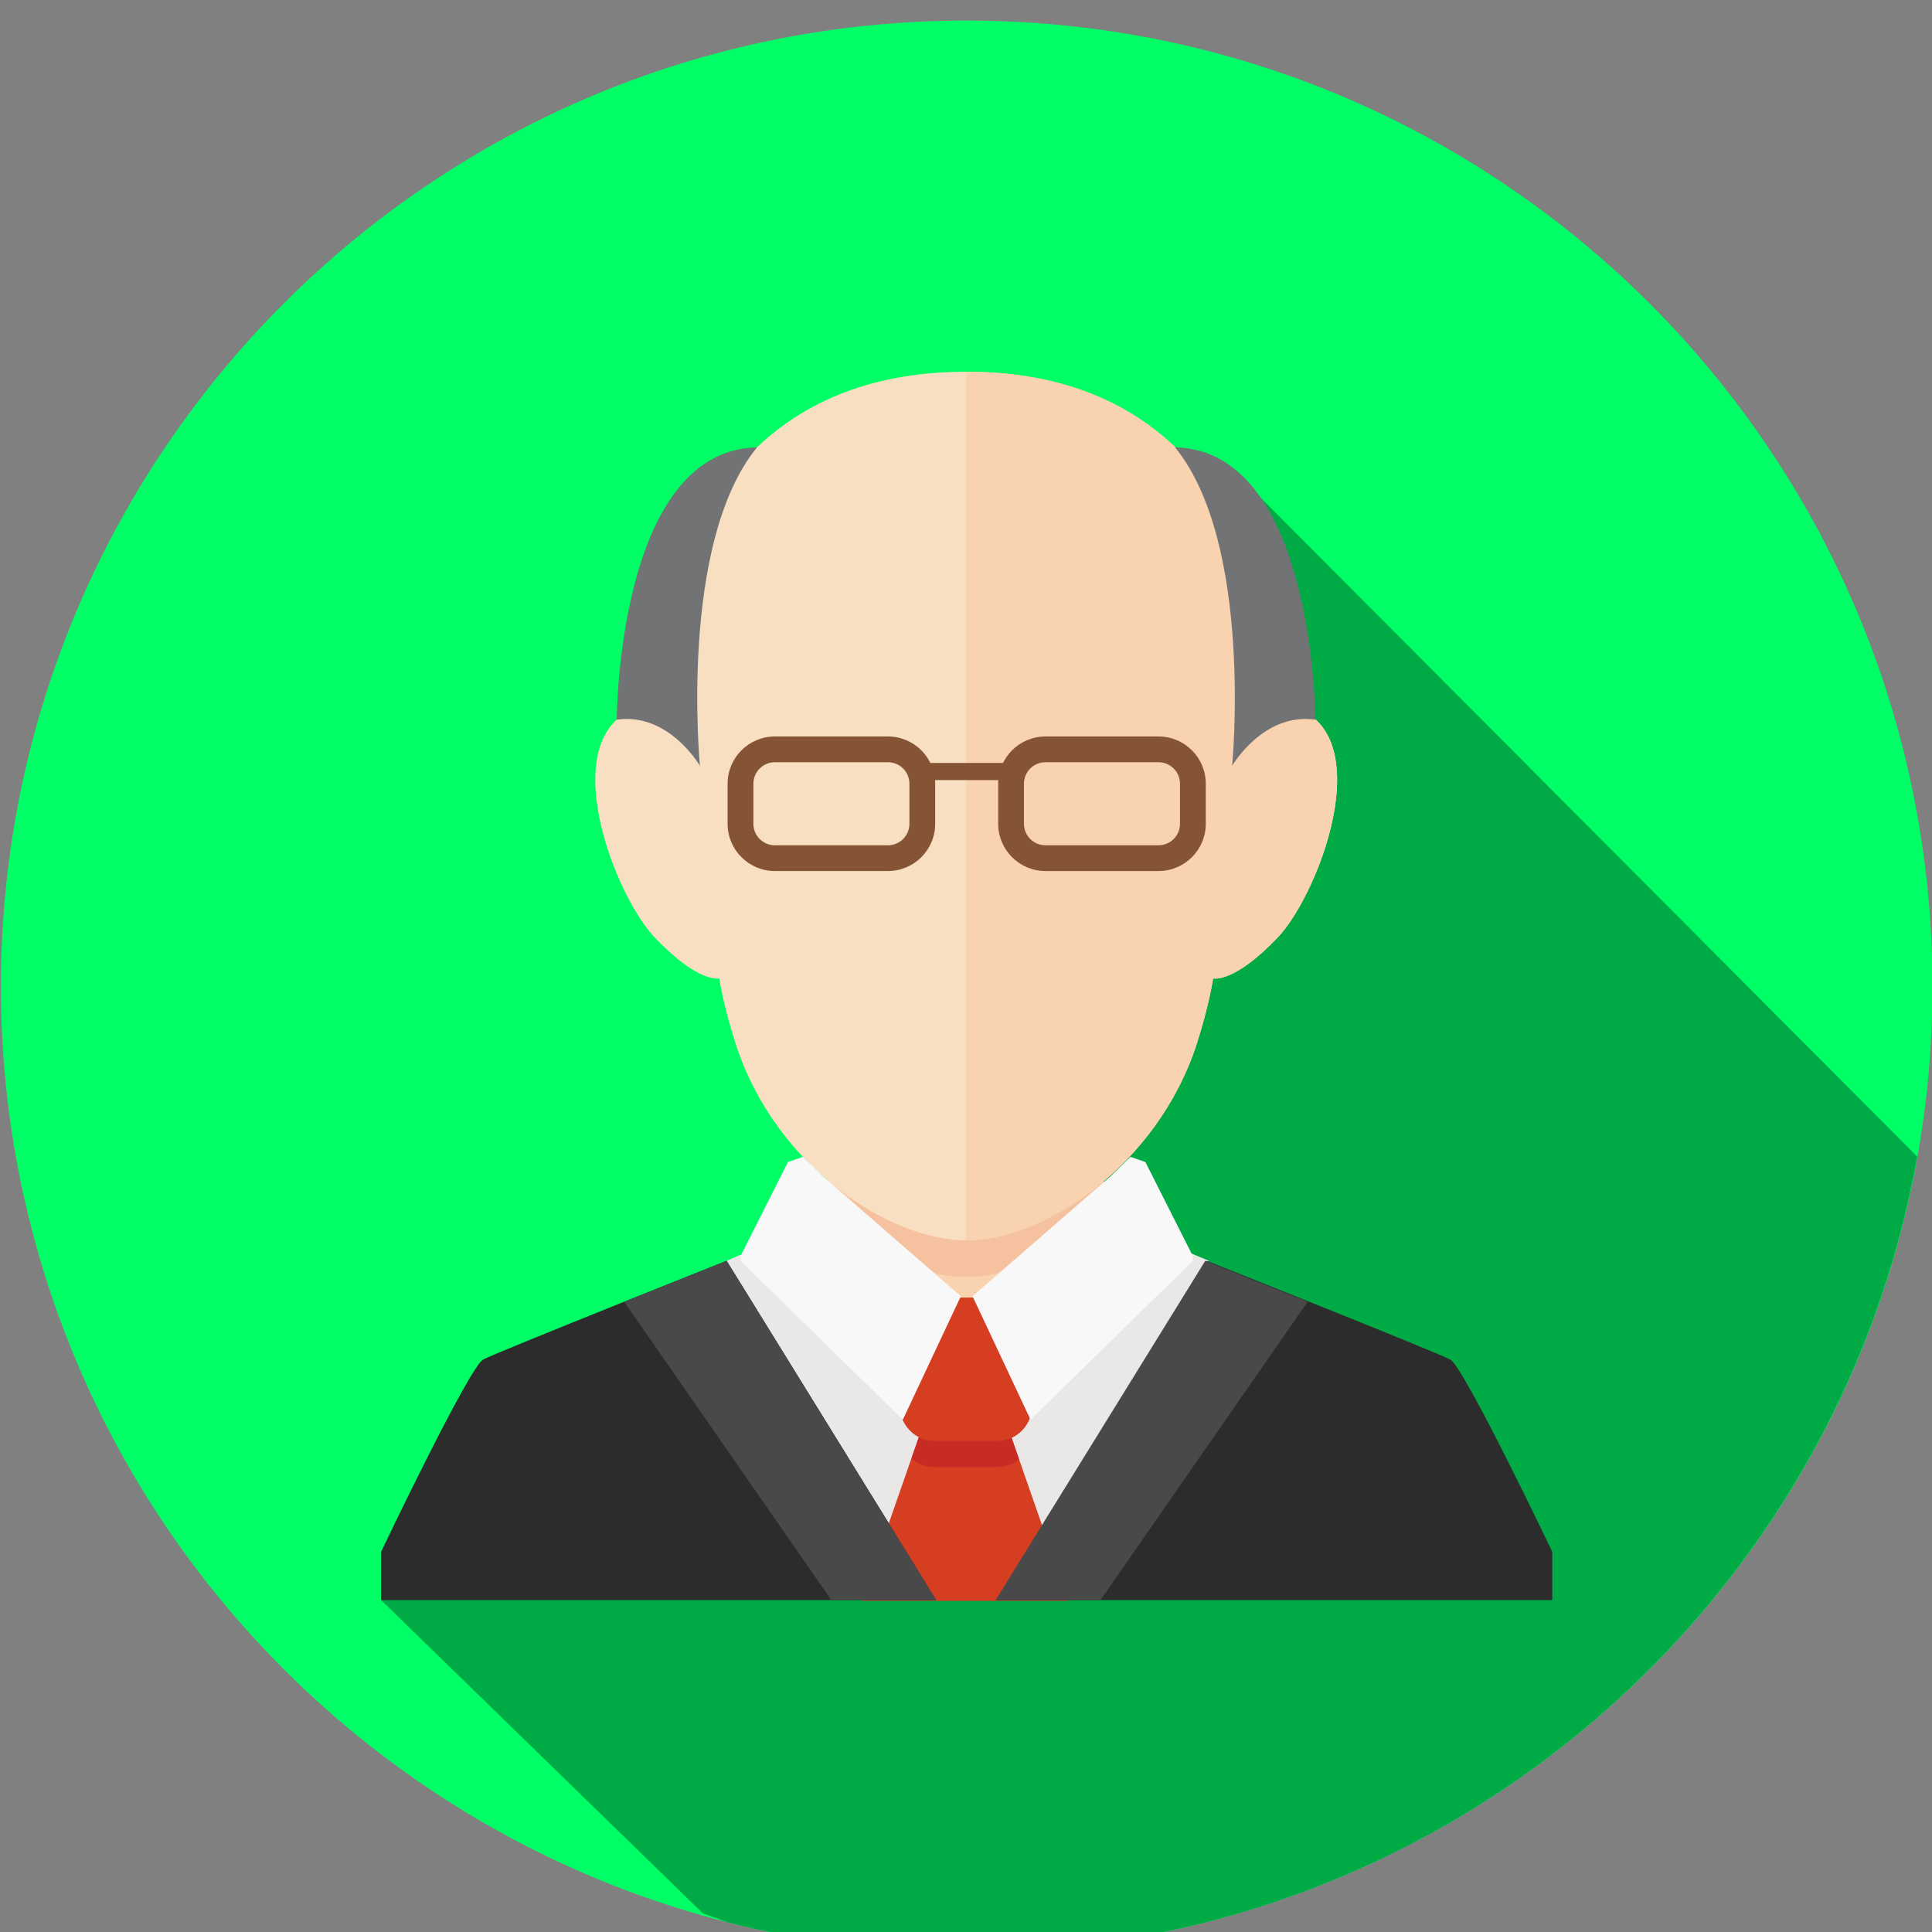 <?xml version="1.0" encoding="UTF-8" standalone="no"?>
<svg
   xmlns:dc="http://purl.org/dc/elements/1.1/"
   xmlns:cc="http://creativecommons.org/ns#"
   xmlns:rdf="http://www.w3.org/1999/02/22-rdf-syntax-ns#"
   xmlns:svg="http://www.w3.org/2000/svg"
   xmlns="http://www.w3.org/2000/svg"
   xmlns:sodipodi="http://sodipodi.sourceforge.net/DTD/sodipodi-0.dtd"
   xmlns:inkscape="http://www.inkscape.org/namespaces/inkscape"
   version="1.1"
   id="svg2"
   xml:space="preserve"
   width="133.333"
   height="133.333"
   viewBox="0 0 133.333 133.333"
   sodipodi:docname="OIUG301 - Copy.svg"
   inkscape:version="1.0.1 (3bc2e813f5, 2020-09-07)"><rect x="0" y="0" width="133.333" height="133.333" fill="#808080" stroke="none"/><defs
     id="defs6"><clipPath
       clipPathUnits="userSpaceOnUse"
       id="clipPath22"><path
         d="m 2676.36,3230.34 v 0 0 c 0.13,0 0.26,0 0.39,0 -0.13,0 -0.26,0 -0.39,0 m -0.43,0 c -0.01,0 -0.02,0 -0.04,0 0.02,0 0.03,0 0.04,0 m 0.99,0 c 0.08,0 0.14,0 0.23,0 -0.07,0 -0.17,0 -0.23,0 m 0.41,0 c 0.07,0 0.15,0 0.21,0 -0.06,0 -0.14,0 -0.21,0 m 0.4,0 c 0.06,0 0.14,0 0.21,0 -0.08,0 -0.13,0 -0.21,0 m 0.4,0 c 0.06,0 0.14,0 0.21,0 -0.07,0 -0.15,0 -0.21,0 m 0.39,0 c 0.06,0.01 0.14,0.01 0.21,0.01 -0.06,0 -0.15,0 -0.21,-0.01 m 0.39,0.01 c 0.07,0 0.16,0 0.23,0 -0.07,0 -0.16,0 -0.23,0 m 0.39,0 c 0.08,0 0.15,0 0.23,0 -0.08,0 -0.15,0 -0.23,0 m 0.4,0 c 0.09,0 0.14,0 0.23,0 -0.08,0 -0.15,0 -0.23,0 m 0.39,0.01 c 0.09,0 0.15,0 0.24,0 -0.08,0 -0.16,0 -0.24,0 m 0.4,0 c 0.07,0 0.17,0 0.23,0 -0.08,0 -0.15,0 -0.23,0 m 0.4,0 c 0.06,0 0.16,0 0.23,0 -0.07,0 -0.17,0 -0.23,0 m 0.4,0 c 0.07,0.01 0.15,0.01 0.22,0.01 -0.07,0 -0.16,0 -0.22,-0.01 m 0.4,0.01 c 0.07,0 0.14,0 0.21,0 -0.08,0 -0.13,0 -0.21,0 m 0.4,0 c 0.08,0.01 0.12,0.01 0.2,0.01 -0.08,0 -0.12,0 -0.2,-0.01 m 0.39,0.01 c 0.07,0 0.13,0 0.2,0 -0.07,0 -0.13,0 -0.2,0 m 0.41,0 c 0.07,0 0.1,0 0.17,0 -0.06,0 -0.11,0 -0.17,0 m 0.39,0.01 c 0.05,0 0.11,0 0.16,0 -0.05,0 -0.11,0 -0.16,0 m 0.41,0 c 0.05,0 0.07,0 0.12,0 -0.03,0 -0.09,0 -0.12,0 m 0.38,0.01 c 0.05,0 0.09,0 0.14,0 -0.04,0 -0.1,0 -0.14,0 m 0.4,0.01 c 0.04,0 0.06,0 0.09,0 -0.03,0 -0.05,0 -0.09,0 m 0.39,0 c 0.05,0 0.07,0 0.12,0 -0.04,0 -0.09,0 -0.12,0 m 1.53,0.03 h 0.02 -0.02 m 0.4,0.01 h 0.01 -0.01 m 0.32,0 c 0.03,0 0.05,0.01 0.09,0.01 -0.04,0 -0.06,-0.01 -0.09,-0.01 m 0.39,0.01 c 0.04,0 0.05,0 0.08,0 -0.01,0 -0.06,0 -0.08,0 m 0.38,0.01 c 0.03,0 0.07,0 0.1,0 -0.05,0 -0.05,0 -0.1,0 m 0.38,0.01 c 0.04,0 0.07,0 0.11,0 -0.05,0 -0.06,0 -0.11,0 m 0.39,0.01 c 0.04,0 0.08,0 0.11,0 -0.03,0 -0.08,0 -0.11,0 m 0.41,0.01 c 0.02,0 0.06,0 0.08,0 -0.04,0 -0.05,0 -0.08,0 m 0.4,0.01 c 0.01,0 0.05,0 0.06,0 -0.03,0 -0.03,0 -0.06,0 m 0.39,0.01 c 0.02,0 0.04,0 0.06,0 -0.04,0 -0.03,0 -0.06,0 m 0.38,0.01 c 0.03,0 0.04,0 0.07,0 -0.03,0 -0.04,0 -0.07,0 m 0.39,0.01 c 0.02,0 0.05,0 0.06,0 -0.03,0 -0.03,0 -0.06,0 m 0.4,0.01 c 0.01,0 0.02,0 0.04,0 -0.02,0 -0.03,0 -0.04,0 m 0.39,0.01 h 0.03 -0.03 m 0.38,0.01 c 0.02,0 0.03,0 0.05,0 -0.02,0 -0.03,0 -0.05,0"
         id="path20" /></clipPath><linearGradient
       x1="0"
       y1="0"
       x2="1"
       y2="0"
       gradientUnits="userSpaceOnUse"
       gradientTransform="matrix(439.981,-439.981,-439.981,-439.981,2556.64,3783.56)"
       spreadMethod="pad"
       id="linearGradient28"><stop
         style="stop-opacity:1;stop-color:#9c9c9b"
         offset="0"
         id="stop24" /><stop
         style="stop-opacity:1;stop-color:#c8c7c6"
         offset="1"
         id="stop26" /></linearGradient><clipPath
       clipPathUnits="userSpaceOnUse"
       id="clipPath38"><path
         d="m 2676.36,3230.34 v 0 c -0.14,0 -0.29,0 -0.43,0 -0.01,0 -0.02,0 -0.04,0 -36.43,0.04 -71.9,4.08 -106.11,11.5 l -171.49,169 278.21,124.64 145.68,513.63 352.88,-353.1 c -17.32,-255.02 -225.71,-457.6 -483.22,-465.44 -0.02,0 -0.03,0 -0.05,0 -0.13,0 -0.22,0 -0.35,-0.01 h -0.03 c -0.11,0 -0.24,-0.01 -0.35,-0.01 -0.02,0 -0.03,0 -0.04,0 -0.11,0 -0.22,0 -0.34,-0.01 -0.01,0 -0.04,0 -0.06,0 -0.1,0 -0.22,0 -0.32,-0.01 -0.03,0 -0.04,0 -0.07,0 -0.1,0 -0.23,-0.01 -0.32,-0.01 -0.02,0 -0.04,0 -0.06,0 -0.1,0 -0.23,-0.01 -0.33,-0.01 -0.01,0 -0.05,0 -0.06,0 -0.1,0 -0.23,-0.01 -0.32,-0.01 -0.02,0 -0.06,0 -0.08,0 -0.1,0 -0.2,-0.01 -0.3,-0.01 -0.03,0 -0.07,0 -0.11,0 -0.09,-0.01 -0.19,-0.01 -0.28,-0.01 -0.04,0 -0.07,0 -0.11,0 -0.08,0 -0.2,0 -0.28,-0.01 -0.03,0 -0.07,0 -0.1,0 -0.1,0 -0.2,-0.01 -0.3,-0.01 -0.03,0 -0.04,0 -0.08,0 -0.11,0 -0.19,0 -0.3,0 -0.04,0 -0.06,-0.01 -0.09,-0.01 -0.1,0 -0.22,0 -0.31,0 h -0.01 c -0.13,0 -0.25,-0.01 -0.38,-0.01 h -0.02 c -0.48,-0.01 -0.93,-0.02 -1.41,-0.03 -0.05,0 -0.07,0 -0.12,0 -0.1,0 -0.2,0 -0.3,0 -0.03,0 -0.05,0 -0.09,0 -0.09,-0.01 -0.17,-0.01 -0.26,-0.01 -0.05,0 -0.09,0 -0.14,0 -0.09,0 -0.16,-0.01 -0.26,-0.01 -0.05,0 -0.07,0 -0.12,0 -0.1,0 -0.15,0 -0.25,0 -0.05,0 -0.11,0 -0.16,0 -0.06,0 -0.15,0 -0.22,-0.01 -0.07,0 -0.1,0 -0.17,0 -0.06,0 -0.15,0 -0.21,0 -0.07,0 -0.13,0 -0.2,0 -0.06,0 -0.12,0 -0.19,0 -0.08,0 -0.12,0 -0.2,-0.01 -0.05,0 -0.14,0 -0.19,0 -0.07,0 -0.14,0 -0.21,0 -0.07,0 -0.12,0 -0.18,0 -0.07,0 -0.15,0 -0.22,-0.01 -0.06,0 -0.11,0 -0.17,0 -0.07,0 -0.17,0 -0.23,0 -0.07,0 -0.1,0 -0.17,0 -0.06,0 -0.16,0 -0.23,0 -0.05,0 -0.12,0 -0.16,0 -0.09,0 -0.15,0 -0.24,0 -0.05,0 -0.11,-0.01 -0.16,-0.01 -0.09,0 -0.14,0 -0.23,0 -0.04,0 -0.12,0 -0.17,0 -0.08,0 -0.15,0 -0.23,0 -0.07,0 -0.1,0 -0.16,0 -0.07,0 -0.16,0 -0.23,0 -0.06,0 -0.11,0 -0.18,0 -0.07,0 -0.15,0 -0.21,-0.01 -0.07,0 -0.12,0 -0.18,0 -0.07,0 -0.15,0 -0.21,0 -0.07,0 -0.13,0 -0.19,0 -0.07,0 -0.15,0 -0.21,0 -0.07,0 -0.12,0 -0.19,0 -0.06,0 -0.14,0 -0.21,0 -0.06,0 -0.12,0 -0.18,0 -0.09,0 -0.15,0 -0.23,0 -0.07,0 -0.1,0 -0.17,0 -0.13,0 -0.26,0 -0.39,0"
         id="path36" /></clipPath><linearGradient
       x1="0"
       y1="0"
       x2="1"
       y2="0"
       gradientUnits="userSpaceOnUse"
       gradientTransform="matrix(439.981,-439.981,-439.981,-439.981,2556.64,3783.56)"
       spreadMethod="pad"
       id="linearGradient44"><stop
         style="stop-opacity:1;stop-color:#4c848a"
         offset="0"
         id="stop40" /><stop
         style="stop-opacity:1;stop-color:#61a8ac"
         offset="1"
         id="stop42" /></linearGradient><clipPath
       clipPathUnits="userSpaceOnUse"
       id="clipPath70"><path
         d="M 523.691,3230.97 279.063,3474.48 720.957,4019.93 999.805,3738 c 0.031,-1.59 0.117,-3.17 0.129,-4.76 v -5.79 C 998.563,3487.72 828.547,3287.98 602.473,3240.89 l -78.782,-9.92"
         id="path68" /></clipPath><linearGradient
       x1="0"
       y1="0"
       x2="1"
       y2="0"
       gradientUnits="userSpaceOnUse"
       gradientTransform="matrix(720.869,0,0,-720.869,279.063,3625.45)"
       spreadMethod="pad"
       id="linearGradient76"><stop
         style="stop-opacity:1;stop-color:#9d381e"
         offset="0"
         id="stop72" /><stop
         style="stop-opacity:1;stop-color:#c84520"
         offset="1"
         id="stop74" /></linearGradient><clipPath
       clipPathUnits="userSpaceOnUse"
       id="clipPath128"><path
         d="m 2775.48,1088.48 -186.09,185.31 219.81,562.24 356.51,-360.29 c -40.75,-194.82 -194.87,-347.97 -390.23,-387.26"
         id="path126" /></clipPath><linearGradient
       x1="0"
       y1="0"
       x2="1"
       y2="0"
       gradientUnits="userSpaceOnUse"
       gradientTransform="matrix(576.318,0,0,-576.318,2589.39,1462.25)"
       spreadMethod="pad"
       id="linearGradient134"><stop
         style="stop-opacity:1;stop-color:#9d381e"
         offset="0"
         id="stop130" /><stop
         style="stop-opacity:1;stop-color:#c84520"
         offset="1"
         id="stop132" /></linearGradient><clipPath
       clipPathUnits="userSpaceOnUse"
       id="clipPath168"><path
         d="m 3176.24,488.852 v 0.007 -0.007 m 0.04,2.058 c 0,0.012 0,0.039 0,0.051 0,-0.031 0,-0.02 0,-0.051 m 0.01,0.699 c 0,0.02 0,0.039 0,0.063 0,-0.031 0,-0.031 0,-0.063 m 0.02,1.371 c 0,0.02 0,0.051 0,0.071 0,-0.031 0,-0.039 0,-0.071 m 0.01,0.7 c 0,0.039 0,0.05 0,0.09 0,-0.032 0,-0.059 0,-0.09 m 0.01,0.711 c 0,0.039 0,0.05 0,0.078 0,-0.028 0,-0.047 0,-0.078 m 0,0.699 v 0.031 c 0,-0.012 0,-0.019 0,-0.031 m 0.01,0.652 c 0,0.039 0,0.09 0,0.117 0,-0.039 0,-0.07 0,-0.117 m 0.01,0.727 c 0,0.031 0,0.062 0,0.09 0,-0.02 0,-0.059 0,-0.09 m 0,0.722 c 0,0.028 0,0.028 0,0.059 0,-0.02 0,-0.051 0,-0.059 m 0,0.661 c 0,0.019 0,0.058 0,0.078 0,-0.032 0,-0.051 0,-0.078 m 0.01,0.687 c 0,0.043 0,0.082 0,0.121 0,-0.031 0,-0.09 0,-0.121 m 0,0.723 c 0,0.039 0,0.07 0,0.097 0,-0.027 0,-0.07 0,-0.097"
         id="path166" /></clipPath><linearGradient
       x1="0"
       y1="0"
       x2="1"
       y2="0"
       gradientUnits="userSpaceOnUse"
       gradientTransform="matrix(810.82,0,0,-810.82,2365.54,367.61)"
       spreadMethod="pad"
       id="linearGradient174"><stop
         style="stop-opacity:1;stop-color:#9c9c9b"
         offset="0"
         id="stop170" /><stop
         style="stop-opacity:1;stop-color:#c8c7c6"
         offset="1"
         id="stop172" /></linearGradient><clipPath
       clipPathUnits="userSpaceOnUse"
       id="clipPath184"><path
         d="M 2683.06,0.172 2446.77,235.039 v 21.191 l -81.23,81.461 h 285.08 v -53.902 h 57.6 v 53.902 h 285.08 v 397.348 l 179.93,-179.648 c 2.01,-18.18 3.13,-36.661 3.13,-55.391 v 0 c 0,-0.219 0,-0.418 0,-0.641 0,-0.027 0,-0.058 0,-0.097 0,-0.203 0,-0.403 0,-0.602 0,-0.039 0,-0.078 0,-0.121 -0.01,-0.199 -0.01,-0.41 -0.01,-0.609 0,-0.02 0,-0.059 0,-0.078 0,-0.204 0,-0.403 0,-0.602 0,-0.031 0,-0.031 0,-0.059 0,-0.222 0,-0.41 0,-0.632 0,-0.028 0,-0.059 0,-0.09 -0.01,-0.207 -0.01,-0.41 -0.01,-0.61 0,-0.027 0,-0.078 0,-0.117 0,-0.203 0,-0.41 -0.01,-0.621 v -0.031 c 0,-0.211 0,-0.418 0,-0.621 0,-0.028 0,-0.039 0,-0.078 -0.01,-0.2 -0.01,-0.422 -0.01,-0.621 0,-0.04 0,-0.051 0,-0.09 0,-0.2 -0.01,-0.43 -0.01,-0.629 0,-0.02 0,-0.051 0,-0.071 -0.01,-0.429 -0.01,-0.878 -0.02,-1.308 0,-0.024 0,-0.043 0,-0.063 0,-0.199 -0.01,-0.437 -0.01,-0.648 0,-0.012 0,-0.039 0,-0.051 -0.02,-0.68 -0.03,-1.371 -0.04,-2.051 v -0.007 C 3171.13,255.359 3005.9,61.441 2786.03,12.219 L 2685.08,0.23 2683.06,0.172"
         id="path182" /></clipPath><linearGradient
       x1="0"
       y1="0"
       x2="1"
       y2="0"
       gradientUnits="userSpaceOnUse"
       gradientTransform="matrix(810.82,0,0,-810.82,2365.54,367.61)"
       spreadMethod="pad"
       id="linearGradient190"><stop
         style="stop-opacity:1;stop-color:#996a1e"
         offset="0"
         id="stop186" /><stop
         style="stop-opacity:1;stop-color:#c4871b"
         offset="1"
         id="stop188" /></linearGradient><clipPath
       clipPathUnits="userSpaceOnUse"
       id="clipPath234"><path
         d="m 589.211,2161.84 -373.41,375.87 14.453,59.86 v 158.93 l -30.652,32.57 h 600.8 l 193.907,-199 0.398,-8.83 C 965.723,2381.79 819.055,2220.52 627.355,2170.17 l -34.66,-7.71 c -1.164,-0.22 -2.324,-0.41 -3.484,-0.62"
         id="path232" /></clipPath><linearGradient
       x1="0"
       y1="0"
       x2="1"
       y2="0"
       gradientUnits="userSpaceOnUse"
       gradientTransform="matrix(795.107,0,0,-795.107,199.6,2475.46)"
       spreadMethod="pad"
       id="linearGradient240"><stop
         style="stop-opacity:1;stop-color:#996a1e"
         offset="0"
         id="stop236" /><stop
         style="stop-opacity:1;stop-color:#c4871b"
         offset="1"
         id="stop238" /></linearGradient><clipPath
       clipPathUnits="userSpaceOnUse"
       id="clipPath264"><path
         d="m 2677.13,2153.75 c 0.01,0 0.01,0 0.03,0 -0.02,0 -0.02,0 -0.03,0 m 0.3,0 c 0.05,0 0.08,0 0.13,0 -0.03,0 -0.09,0 -0.13,0 m 0.35,0 c 0.07,0 0.12,0 0.18,0 -0.06,0 -0.12,0 -0.18,0 m 0.37,0 c 0.07,0 0.15,0 0.22,0 -0.07,0 -0.15,0 -0.22,0 m 0.4,0 c 0.08,0 0.13,0 0.22,0 -0.07,0 -0.15,0 -0.22,0 m 0.4,0 c 0.09,0.01 0.14,0.01 0.22,0.01 -0.07,0 -0.15,0 -0.22,-0.01 m 0.39,0.01 c 0.08,0 0.15,0 0.23,0 -0.07,0 -0.17,0 -0.23,0 m 0.46,0 c 0.05,0 0.11,0 0.17,0 -0.05,0 -0.12,0 -0.17,0 m 0.39,0 c 0.05,0 0.13,0 0.18,0 -0.05,0 -0.13,0 -0.18,0 m 0.38,0.01 c 0.07,0 0.14,0 0.2,0 -0.06,0 -0.13,0 -0.2,0 m 0.4,0 c 0.06,0 0.14,0 0.21,0 -0.09,0 -0.13,0 -0.21,0 m 0.41,0 c 0.05,0 0.14,0 0.19,0 -0.06,0 -0.12,0 -0.19,0 m 0.41,0.01 c 0.05,0 0.13,0 0.18,0 -0.06,0 -0.12,0 -0.18,0 m 0.42,0 c 0.05,0 0.11,0 0.16,0 -0.07,0 -0.09,0 -0.16,0 m 0.4,0.01 c 0.05,0 0.11,0 0.16,0 -0.07,0 -0.09,0 -0.16,0 m 0.41,0 c 0.05,0 0.1,0 0.15,0 -0.05,0 -0.1,0 -0.15,0 m 0.4,0.01 c 0.05,0 0.1,0 0.15,0 -0.05,0 -0.1,0 -0.15,0 m 0.42,0 c 0.05,0 0.07,0 0.12,0 -0.05,0 -0.07,0 -0.12,0 m 0.39,0.01 c 0.05,0 0.09,0 0.14,0 -0.05,0 -0.09,0 -0.14,0 m 0.39,0.01 c 0.05,0 0.1,0 0.15,0 -0.05,0 -0.1,0 -0.15,0 m 0.39,0 c 0.05,0 0.11,0 0.16,0 -0.05,0 -0.11,0 -0.16,0 m 0.42,0.01 c 0.03,0 0.1,0 0.13,0 -0.05,0 -0.08,0 -0.13,0 m 0.4,0.01 c 0.03,0 0.1,0 0.13,0 -0.05,0 -0.08,0 -0.13,0 m 0.41,0 c 0.04,0 0.08,0.01 0.12,0.01 -0.05,0 -0.07,-0.01 -0.12,-0.01 m 0.4,0.01 c 0.03,0 0.08,0 0.12,0 -0.05,0 -0.08,0 -0.12,0 m 0.4,0.01 c 0.03,0 0.08,0 0.11,0 -0.05,0 -0.06,0 -0.11,0 m 0.4,0.01 c 0.03,0 0.08,0 0.11,0 -0.05,0 -0.06,0 -0.11,0 m 0.41,0.01 c 0.04,0 0.06,0 0.09,0 -0.03,0 -0.06,0 -0.09,0 m 0.39,0.01 c 0.03,0 0.08,0 0.11,0 -0.03,0 -0.08,0 -0.11,0 m 0.39,0.01 c 0.05,0 0.07,0 0.12,0 -0.05,0 -0.07,0 -0.12,0 m 0.4,0.01 c 0.05,0 0.07,0 0.12,0 -0.05,0 -0.08,0 -0.12,0 m 0.4,0.01 c 0.05,0 0.07,0 0.12,0 -0.04,0 -0.08,0 -0.12,0 m 0.4,0.01 c 0.04,0 0.07,0 0.11,0 -0.04,0 -0.07,0 -0.11,0 m 0.41,0.01 c 0.02,0 0.08,0 0.09,0 -0.03,0 -0.05,0 -0.09,0 m 0.4,0.01 c 0.03,0 0.06,0 0.09,0 -0.03,0 -0.06,0 -0.09,0 m 0.41,0.01 c 0.02,0 0.05,0 0.07,0 -0.04,0 -0.04,0 -0.07,0 m 0.4,0.01 c 0.03,0 0.03,0 0.07,0 -0.04,0 -0.04,0 -0.07,0 m 0.4,0.01 c 0.02,0 0.04,0 0.06,0.01 -0.03,-0.01 -0.03,-0.01 -0.06,-0.01 m 0.39,0.02 c 0.04,0 0.03,0 0.07,0 -0.04,0 -0.03,0 -0.07,0 m 0.42,0.01 h 0.02 -0.02 m 0.39,0.01 c 0.02,0 0.02,0 0.04,0 h -0.04 m 0.41,0.01 0.02,0.01 -0.02,-0.01 m 0.38,0.02 c 0.02,0 0.02,0 0.04,0 h -0.04 m 0.42,0.01 v 0 0"
         id="path262" /></clipPath><linearGradient
       x1="0"
       y1="0"
       x2="1"
       y2="0"
       gradientUnits="userSpaceOnUse"
       gradientTransform="matrix(802.949,0,0,-802.949,2373.14,2507.76)"
       spreadMethod="pad"
       id="linearGradient270"><stop
         style="stop-opacity:1;stop-color:#9c9c9b"
         offset="0"
         id="stop266" /><stop
         style="stop-opacity:1;stop-color:#c8c7c6"
         offset="1"
         id="stop268" /></linearGradient><clipPath
       clipPathUnits="userSpaceOnUse"
       id="clipPath280"><path
         d="m 2676.36,2153.75 v 0 c -9.49,0 -18.9,0.32 -28.25,0.84 l -274.97,274.46 591.01,432.73 211.94,-218.31 c -5.37,-265.42 -217.4,-480.1 -481.83,-489.41 v 0 c -0.14,0 -0.25,-0.01 -0.38,-0.01 -0.02,0 -0.02,0 -0.04,0 -0.13,-0.01 -0.23,-0.01 -0.36,-0.01 l -0.02,-0.01 c -0.14,0 -0.24,0 -0.37,-0.01 -0.02,0 -0.02,0 -0.04,0 -0.13,0 -0.23,-0.01 -0.37,-0.01 h -0.02 c -0.11,0 -0.24,-0.01 -0.35,-0.01 -0.04,0 -0.03,0 -0.07,0 -0.1,-0.01 -0.23,-0.01 -0.33,-0.01 -0.02,-0.01 -0.04,-0.01 -0.06,-0.01 -0.1,0 -0.23,0 -0.33,-0.01 -0.04,0 -0.04,0 -0.07,0 -0.1,0 -0.23,-0.01 -0.33,-0.01 -0.02,0 -0.05,0 -0.07,0 -0.1,0 -0.22,-0.01 -0.32,-0.01 -0.03,0 -0.06,0 -0.09,0 -0.1,0 -0.21,-0.01 -0.31,-0.01 -0.01,0 -0.07,0 -0.09,0 -0.1,-0.01 -0.2,-0.01 -0.3,-0.01 -0.04,0 -0.07,0 -0.11,0 -0.09,-0.01 -0.19,-0.01 -0.28,-0.01 -0.05,0 -0.07,0 -0.12,0 -0.09,-0.01 -0.18,-0.01 -0.28,-0.01 -0.05,0 -0.07,0 -0.12,0 -0.09,-0.01 -0.19,-0.01 -0.28,-0.01 -0.05,0 -0.07,0 -0.12,0 -0.08,-0.01 -0.2,-0.01 -0.28,-0.01 -0.03,0 -0.08,0 -0.11,0 -0.1,-0.01 -0.2,-0.01 -0.3,-0.01 -0.03,0 -0.05,0 -0.09,0 -0.1,0 -0.2,-0.01 -0.3,-0.01 -0.03,0 -0.08,0 -0.11,0 -0.09,0 -0.2,-0.01 -0.29,-0.01 -0.03,0 -0.08,0 -0.11,0 -0.08,0 -0.2,0 -0.28,-0.01 -0.04,0 -0.09,0 -0.12,0 -0.09,0 -0.2,0 -0.28,0 -0.04,0 -0.08,-0.01 -0.12,-0.01 -0.08,0 -0.2,0 -0.28,0 -0.03,0 -0.1,0 -0.13,0 -0.09,-0.01 -0.19,-0.01 -0.27,-0.01 -0.03,0 -0.1,0 -0.13,0 -0.08,0 -0.18,0 -0.26,-0.01 -0.05,0 -0.11,0 -0.16,0 -0.08,0 -0.16,0 -0.24,0 -0.05,0 -0.1,0 -0.15,0 -0.08,-0.01 -0.17,-0.01 -0.25,-0.01 -0.05,0 -0.09,0 -0.14,0 -0.09,0 -0.19,0 -0.27,-0.01 -0.05,0 -0.07,0 -0.12,0 -0.08,0 -0.19,0 -0.27,0 -0.05,0 -0.1,0 -0.15,0 -0.08,0 -0.17,-0.01 -0.25,-0.01 -0.05,0 -0.1,0 -0.15,0 -0.08,0 -0.17,0 -0.25,0 -0.05,0 -0.11,0 -0.16,0 -0.07,0 -0.18,-0.01 -0.24,-0.01 -0.05,0 -0.11,0 -0.16,0 -0.07,0 -0.17,0 -0.24,0 -0.05,0 -0.13,0 -0.18,0 -0.07,0 -0.15,0 -0.22,-0.01 -0.05,0 -0.14,0 -0.19,0 -0.06,0 -0.14,0 -0.2,0 -0.07,0 -0.15,0 -0.21,0 -0.05,0 -0.15,0 -0.2,0 -0.06,0 -0.13,0 -0.2,0 -0.08,-0.01 -0.11,-0.01 -0.2,-0.01 -0.05,0 -0.13,0 -0.18,0 -0.09,0 -0.14,0 -0.22,0 -0.06,0 -0.12,0 -0.17,0 -0.09,0 -0.15,0 -0.23,0 -0.08,0 -0.15,0 -0.23,0 -0.07,0 -0.1,0 -0.17,0 -0.08,0 -0.13,0 -0.22,-0.01 -0.06,0 -0.12,0 -0.18,0 -0.09,0 -0.14,0 -0.22,0 -0.07,0 -0.12,0 -0.18,0 -0.07,0 -0.15,0 -0.22,0 -0.06,0 -0.12,0 -0.19,0 -0.06,0 -0.11,0 -0.18,0 -0.07,0 -0.15,0 -0.22,0 -0.05,0 -0.08,0 -0.13,0 -0.1,0 -0.17,0 -0.27,0 -0.02,0 -0.02,0 -0.03,0 -0.25,0 -0.52,0 -0.77,0 v 0"
         id="path278" /></clipPath><linearGradient
       x1="0"
       y1="0"
       x2="1"
       y2="0"
       gradientUnits="userSpaceOnUse"
       gradientTransform="matrix(802.949,0,0,-802.949,2373.14,2507.76)"
       spreadMethod="pad"
       id="linearGradient286"><stop
         style="stop-opacity:1;stop-color:#2f313a"
         offset="0"
         id="stop282" /><stop
         style="stop-opacity:1;stop-color:#3a3d4b"
         offset="1"
         id="stop284" /></linearGradient><clipPath
       clipPathUnits="userSpaceOnUse"
       id="clipPath318"><path
         d="m 1738.72,2175.07 h -2.89 l -309.39,311.23 164.93,270.2 10,147.25 26.51,-27.41 73.38,23.62 374.57,-374.89 0.23,-4.48 c -45.56,-165.23 -173.71,-296.16 -337.34,-345.52"
         id="path316" /></clipPath><linearGradient
       x1="0"
       y1="0"
       x2="1"
       y2="0"
       gradientUnits="userSpaceOnUse"
       gradientTransform="matrix(649.619,0,0,-649.619,1426.44,2539.41)"
       spreadMethod="pad"
       id="linearGradient324"><stop
         style="stop-opacity:1;stop-color:#4c848a"
         offset="0"
         id="stop320" /><stop
         style="stop-opacity:1;stop-color:#61a8ac"
         offset="1"
         id="stop322" /></linearGradient><clipPath
       clipPathUnits="userSpaceOnUse"
       id="clipPath346"><path
         d="m 2094.01,3719.65 c 0,0.01 0,0.01 0,0.03 v -0.03 m 0.01,0.71 c 0,0.02 0,0.02 0,0.03 v -0.03 m 0.03,1.41 c 0,0.02 0,0.02 0,0.04 0,-0.01 0,-0.02 0,-0.04 m 0.01,0.7 c 0,0.01 0,0.05 0,0.07 0,-0.03 0,-0.04 0,-0.07 m 0.01,0.72 c 0,0.03 0,0.04 0,0.07 0,-0.03 0,-0.04 0,-0.07 m 0.01,0.74 v 0.01 -0.01 m 0.01,0.68 c 0,0.02 0,0.03 0,0.05 0,-0.02 0,-0.03 0,-0.05 m 0.01,0.69 c 0,0.04 0,0.06 0,0.09 0,-0.03 0,-0.05 0,-0.09 m 0,0.72 c 0,0.03 0,0.07 0,0.1 0,-0.03 0,-0.07 0,-0.1 m 0.01,0.74 c 0,0.02 0,0.04 0,0.06 0,-0.02 0,-0.04 0,-0.06 m 0,0.7 c 0,0.02 0,0.02 0,0.04 0,-0.01 0,-0.02 0,-0.04 m 0.01,0.68 c 0,0.04 0,0.07 0,0.11 0,-0.04 0,-0.08 0,-0.11 m 0,0.73 c 0,0.03 0,0.07 0,0.11 0,-0.03 0,-0.09 0,-0.11 m 0,0.73 c 0,0.03 0,0.06 0,0.09 0,-0.03 0,-0.06 0,-0.09"
         id="path344" /></clipPath><linearGradient
       x1="0"
       y1="0"
       x2="1"
       y2="0"
       gradientUnits="userSpaceOnUse"
       gradientTransform="matrix(631.24,0,0,-631.24,1462.88,3642.63)"
       spreadMethod="pad"
       id="linearGradient352"><stop
         style="stop-opacity:1;stop-color:#9c9c9b"
         offset="0"
         id="stop348" /><stop
         style="stop-opacity:1;stop-color:#c8c7c6"
         offset="1"
         id="stop350" /></linearGradient><clipPath
       clipPathUnits="userSpaceOnUse"
       id="clipPath362"><path
         d="m 1689.16,3239.48 -226.28,226.95 80.35,285.34 -17.87,82.48 -61.6,211.52 147.11,-146.73 214.93,146.73 266.21,-270.53 c 1.32,-14.8 2.11,-29.75 2.11,-44.9 v 0 c 0,-0.22 0,-0.43 0,-0.65 0,-0.03 0,-0.06 0,-0.09 0,-0.21 0,-0.42 0,-0.62 0,-0.04 0,-0.08 0,-0.11 0,-0.21 0,-0.42 0,-0.62 0,-0.04 0,-0.07 0,-0.11 0,-0.22 -0.01,-0.42 -0.01,-0.64 0,-0.02 0,-0.02 0,-0.04 0,-0.2 0,-0.44 0,-0.64 0,-0.02 0,-0.04 0,-0.06 0,-0.22 0,-0.42 -0.01,-0.64 0,-0.03 0,-0.07 0,-0.1 0,-0.21 0,-0.42 0,-0.63 0,-0.03 0,-0.05 0,-0.09 -0.01,-0.22 -0.01,-0.42 -0.01,-0.64 0,-0.02 0,-0.03 0,-0.05 0,-0.22 -0.01,-0.45 -0.01,-0.67 v -0.01 c 0,-0.22 0,-0.45 -0.01,-0.67 0,-0.03 0,-0.04 0,-0.07 0,-0.21 -0.01,-0.44 -0.01,-0.65 0,-0.02 0,-0.06 0,-0.07 0,-0.22 -0.01,-0.43 -0.01,-0.66 0,-0.02 0,-0.02 0,-0.04 -0.01,-0.46 -0.02,-0.92 -0.03,-1.38 0,-0.01 0,-0.01 0,-0.03 0,-0.23 -0.01,-0.44 -0.01,-0.68 0,-0.02 0,-0.02 0,-0.03 -5.01,-238.86 -177.56,-436.41 -404.85,-480.17"
         id="path360" /></clipPath><linearGradient
       x1="0"
       y1="0"
       x2="1"
       y2="0"
       gradientUnits="userSpaceOnUse"
       gradientTransform="matrix(631.24,0,0,-631.24,1462.88,3642.63)"
       spreadMethod="pad"
       id="linearGradient368"><stop
         style="stop-opacity:1;stop-color:#2f313a"
         offset="0"
         id="stop364" /><stop
         style="stop-opacity:1;stop-color:#3a3d4b"
         offset="1"
         id="stop366" /></linearGradient><clipPath
       clipPathUnits="userSpaceOnUse"
       id="clipPath394"><path
         d="m 3749.34,3230.35 v 0 0 c 0.13,0 0.25,0 0.39,0 -0.13,0 -0.27,0 -0.39,0 m 0.54,0 c 0.08,0 0.16,0 0.25,0 -0.08,0 -0.17,0 -0.25,0 m 0.4,0 c 0.07,0 0.18,0 0.24,0 -0.08,0 -0.16,0 -0.24,0 m 0.41,0 c 0.06,0 0.16,0 0.23,0 -0.08,0 -0.15,0 -0.23,0 m 0.39,0 c 0.07,0 0.17,0 0.24,0 -0.08,0 -0.16,0 -0.24,0 m 0.39,0 c 0.09,0 0.16,0 0.24,0 -0.08,0 -0.16,0 -0.24,0 m 0.41,0 c 0.09,0 0.15,0 0.23,0 -0.08,0 -0.15,0 -0.23,0 m 0.39,0.01 c 0.09,0 0.15,0 0.23,0 -0.08,0 -0.15,0 -0.23,0 m 0.42,0 c 0.06,0 0.13,0 0.2,0 -0.08,0 -0.12,0 -0.2,0 m 0.39,0 c 0.07,0 0.14,0 0.21,0 -0.07,0 -0.15,0 -0.21,0 m 0.4,0 c 0.06,0 0.14,0 0.2,0 -0.06,0 -0.14,0 -0.2,0 m 0.39,0.01 c 0.06,0 0.14,0 0.2,0 -0.06,0 -0.14,0 -0.2,0 m 0.41,0 c 0.05,0 0.12,0 0.17,0 -0.06,0 -0.11,0 -0.17,0 m 0.39,0.01 c 0.05,0 0.13,0 0.18,0 -0.05,0 -0.13,0 -0.18,0 m 0.39,0 c 0.07,0 0.12,0 0.19,0 -0.07,0 -0.12,0 -0.19,0 m 0.39,0 c 0.07,0 0.11,0 0.18,0 -0.06,0 -0.11,0 -0.18,0 m 0.41,0.01 c 0.05,0 0.09,0 0.14,0 -0.05,0 -0.09,0 -0.14,0 m 0.39,0 c 0.05,0 0.08,0 0.13,0 -0.03,0 -0.1,0 -0.13,0 m 0.4,0.01 c 0.02,0 0.06,0 0.08,0 -0.02,0 -0.06,0 -0.08,0 m 0.39,0 c 0.01,0 0.05,0 0.06,0.01 -0.01,-0.01 -0.05,-0.01 -0.06,-0.01 m 1.5,0.03 c 0.01,0 0.03,0 0.04,0 -0.01,0 -0.03,0 -0.04,0 m 0.76,0.01 c 0.03,0 0.03,0 0.06,0.01 -0.01,0 -0.05,-0.01 -0.06,-0.01 m 0.38,0.01 c 0.02,0 0.05,0 0.07,0 -0.02,0 -0.05,0 -0.07,0 m 0.38,0.01 c 0.01,0 0.06,0 0.08,0 -0.02,0 -0.07,0 -0.08,0 m 0.39,0.01 c 0.04,0 0.04,0 0.07,0 -0.01,0 -0.05,0 -0.07,0 m 0.38,0.01 c 0.03,0 0.06,0 0.09,0 -0.03,0 -0.06,0 -0.09,0 m 0.38,0 c 0.02,0 0.08,0 0.1,0 -0.04,0 -0.06,0 -0.1,0 m 0.39,0.01 c 0.04,0.01 0.06,0.01 0.1,0.01 -0.04,0 -0.07,0 -0.1,-0.01 m 0.41,0.01 c 0.02,0 0.04,0 0.05,0 -0.03,0 -0.02,0 -0.05,0 m 0.39,0.01 c 0.02,0 0.03,0.01 0.04,0.01 l -0.04,-0.01 m 0.39,0.01 c 0.02,0 0.02,0 0.04,0 h -0.04 m 0.39,0.02 h 0.02 -0.02"
         id="path392" /></clipPath><linearGradient
       x1="0"
       y1="0"
       x2="1"
       y2="0"
       gradientUnits="userSpaceOnUse"
       gradientTransform="matrix(783.486,0,0,-783.486,3464.31,3619.31)"
       spreadMethod="pad"
       id="linearGradient400"><stop
         style="stop-opacity:1;stop-color:#9c9c9b"
         offset="0"
         id="stop396" /><stop
         style="stop-opacity:1;stop-color:#c8c7c6"
         offset="1"
         id="stop398" /></linearGradient><clipPath
       clipPathUnits="userSpaceOnUse"
       id="clipPath410"><path
         d="m 3749.34,3230.35 v 0 c -13.8,0 -27.44,0.71 -40.95,1.8 l -244.08,248.14 544.1,527.98 239.01,-235.58 0.15,-1.87 0.22,-77.93 c -18.83,-254.08 -227.38,-455.36 -484.59,-462.35 h -0.02 c -0.13,-0.01 -0.23,-0.01 -0.35,-0.02 -0.02,0 -0.02,0 -0.04,0 -0.13,0 -0.22,0 -0.35,0 -0.01,0 -0.02,-0.01 -0.04,-0.01 -0.11,0 -0.23,0 -0.34,-0.01 -0.01,0 -0.03,0 -0.05,0 -0.1,0 -0.22,0 -0.31,0 -0.04,0 -0.06,0 -0.1,-0.01 -0.09,0 -0.2,0 -0.29,-0.01 -0.02,0 -0.08,0 -0.1,0 -0.09,0 -0.19,0 -0.29,0 -0.03,0 -0.06,0 -0.09,0 -0.11,-0.01 -0.19,-0.01 -0.31,-0.01 -0.03,0 -0.03,0 -0.07,0 -0.11,-0.01 -0.2,-0.01 -0.31,-0.01 -0.02,0 -0.07,0 -0.08,0 -0.12,0 -0.2,-0.01 -0.31,-0.01 -0.02,0 -0.05,0 -0.07,0 -0.11,0 -0.21,0 -0.32,0 -0.03,-0.01 -0.03,-0.01 -0.06,-0.01 -0.24,0 -0.48,-0.01 -0.72,-0.01 -0.01,0 -0.03,0 -0.04,0 -0.49,-0.01 -0.96,-0.02 -1.44,-0.02 -0.01,-0.01 -0.05,-0.01 -0.06,-0.01 -0.12,0 -0.2,0 -0.31,0 -0.02,0 -0.06,0 -0.08,0 -0.1,0 -0.17,-0.01 -0.27,-0.01 -0.05,0 -0.08,0 -0.13,0 -0.1,0 -0.15,0 -0.25,0 -0.05,0 -0.09,0 -0.14,0 -0.06,0 -0.17,0 -0.23,-0.01 -0.07,0 -0.11,0 -0.18,0 -0.06,0 -0.14,0 -0.2,0 -0.07,0 -0.12,0 -0.19,0 -0.08,0 -0.13,0 -0.21,0 -0.05,0 -0.13,0 -0.18,0 -0.08,0 -0.14,-0.01 -0.22,-0.01 -0.05,0 -0.12,0 -0.17,0 -0.07,0 -0.14,0 -0.21,0 -0.06,0 -0.14,0 -0.2,0 -0.07,0 -0.12,0 -0.19,-0.01 -0.06,0 -0.14,0 -0.2,0 -0.07,0 -0.13,0 -0.19,0 -0.07,0 -0.14,0 -0.21,0 -0.06,0 -0.13,0 -0.19,0 -0.07,0 -0.14,0 -0.2,0 -0.05,0 -0.14,0 -0.19,0 -0.08,0 -0.14,0 -0.23,0 -0.05,0 -0.11,-0.01 -0.16,-0.01 -0.08,0 -0.14,0 -0.23,0 -0.06,0 -0.11,0 -0.17,0 -0.08,0 -0.15,0 -0.24,0 -0.04,0 -0.1,0 -0.15,0 -0.07,0 -0.17,0 -0.24,0 -0.04,0 -0.11,0 -0.16,0 -0.07,0 -0.17,0 -0.23,0 -0.05,0 -0.12,0 -0.17,0 -0.06,0 -0.17,0 -0.24,0 -0.07,0 -0.09,0 -0.15,0 -0.09,0 -0.17,0 -0.25,0 -0.05,0 -0.1,0 -0.15,0 -0.14,0 -0.26,0 -0.39,0"
         id="path408" /></clipPath><linearGradient
       x1="0"
       y1="0"
       x2="1"
       y2="0"
       gradientUnits="userSpaceOnUse"
       gradientTransform="matrix(783.486,0,0,-783.486,3464.31,3619.31)"
       spreadMethod="pad"
       id="linearGradient416"><stop
         style="stop-opacity:1;stop-color:#9d381e"
         offset="0"
         id="stop412" /><stop
         style="stop-opacity:1;stop-color:#c84520"
         offset="1"
         id="stop414" /></linearGradient><clipPath
       clipPathUnits="userSpaceOnUse"
       id="clipPath440"><path
         d="m 500.012,1078.62 v 0 0 c 0.133,0 0.265,0 0.398,0 -0.133,0 -0.265,0 -0.398,0 m 0.547,0 c 0.082,0 0.171,0 0.254,0 -0.083,0 -0.172,0 -0.254,0 m 0.457,0 c 0.07,0 0.125,0 0.195,0 -0.066,0 -0.129,0 -0.195,0 m 0.41,0 c 0.066,0 0.121,0 0.187,0 -0.066,0 -0.125,0 -0.187,0 m 0.379,0.01 c 0.082,0 0.129,0 0.211,0 -0.067,0 -0.145,0 -0.211,0 m 0.39,0 c 0.086,0 0.137,0 0.223,0 -0.066,0 -0.156,0 -0.223,0 m 0.403,0 c 0.086,0 0.136,0 0.222,0 -0.082,0 -0.14,0 -0.222,0 m 0.382,0 c 0.083,0 0.157,0 0.243,0 -0.086,0 -0.16,0 -0.243,0 m 0.422,0 c 0.067,0 0.153,0 0.219,0 -0.086,0 -0.137,0 -0.219,0 m 0.399,0.01 c 0.066,0 0.152,0 0.222,0 -0.085,0 -0.14,0 -0.222,0 m 0.418,0 c 0.066,0 0.129,0 0.199,0 -0.066,0 -0.133,0 -0.199,0 m 0.402,0 c 0.067,0 0.133,0 0.199,0 -0.066,0 -0.132,0 -0.199,0 m 0.41,0.01 c 0.067,0 0.117,0 0.184,0 -0.067,0 -0.117,0 -0.184,0 m 0.399,0 c 0.066,0 0.125,0 0.191,0 -0.066,0 -0.129,0 -0.191,0 m 0.398,0.01 c 0.067,0 0.121,0 0.192,0 -0.071,0 -0.125,0 -0.192,0 m 0.399,0 c 0.07,0 0.121,0 0.191,0 -0.066,0 -0.125,0 -0.191,0 m 0.418,0.01 c 0.07,0 0.101,0 0.168,0 -0.051,0 -0.118,0 -0.168,0 m 0.406,0 c 0.066,0 0.09,0 0.156,0 -0.047,0 -0.109,0 -0.156,0 m 0.402,0.01 c 0.07,0 0.086,0 0.152,0 -0.046,0 -0.101,0 -0.152,0 m 0.391,0 c 0.066,0 0.097,0 0.168,0 -0.051,0 -0.117,0 -0.168,0 m 0.402,0.01 c 0.051,0 0.113,0 0.164,0 -0.051,0 -0.113,0 -0.164,0 m 0.395,0.01 c 0.05,0 0.117,0 0.168,0 -0.051,0 -0.118,0 -0.168,0 m 0.418,0 c 0.046,0 0.089,0 0.136,0 -0.047,0 -0.09,0 -0.136,0 m 0.398,0.01 c 0.051,0 0.086,0 0.137,0 -0.047,0 -0.086,0 -0.137,0 m 0.414,0.01 c 0.035,0 0.082,0 0.113,0 -0.031,0 -0.078,0 -0.113,0 m 0.395,0 c 0.05,0.01 0.066,0.01 0.117,0.01 -0.031,0 -0.082,0 -0.117,-0.01 m 0.414,0.01 c 0.019,0 0.074,0.01 0.093,0.01 -0.035,-0.01 -0.058,-0.01 -0.093,-0.01 m 0.39,0.01 c 0.035,0 0.071,0 0.106,0 -0.035,0 -0.071,0 -0.106,0 m 0.41,0.01 c 0.036,0 0.051,0 0.083,0 -0.032,0 -0.047,0 -0.083,0 m 0.403,0.01 c 0.035,0 0.039,0 0.07,0 -0.031,0 -0.035,0 -0.07,0 m 0.41,0.01 c 0.016,0 0.035,0 0.051,0 -0.035,0 -0.02,0 -0.051,0 m 0.387,0.01 c 0.035,0 0.031,0 0.062,0 -0.031,0 -0.027,0 -0.062,0 m 0.414,0.01 h 0.031 -0.031 m 0.402,0.01 h 0.02 -0.02 m 0.797,0.02 c 0.016,0 -0.008,0 0.012,0 h -0.012"
         id="path438" /></clipPath><linearGradient
       x1="0"
       y1="0"
       x2="1"
       y2="0"
       gradientUnits="userSpaceOnUse"
       gradientTransform="matrix(816.631,0,0,-816.631,183.047,1480.9)"
       spreadMethod="pad"
       id="linearGradient446"><stop
         style="stop-opacity:1;stop-color:#9c9c9b"
         offset="0"
         id="stop442" /><stop
         style="stop-opacity:1;stop-color:#c8c7c6"
         offset="1"
         id="stop444" /></linearGradient><clipPath
       clipPathUnits="userSpaceOnUse"
       id="clipPath456"><path
         d="m 500.012,1078.62 v 0 c -2.992,0 -5.942,0.18 -8.91,0.23 l -308.055,307.68 63.652,80.69 41.953,145.04 146.133,139.39 h 179.934 l 131.511,131.51 251.036,-252.2 0.031,-0.22 2.383,-65.03 c -6.754,-265.41 -220.145,-479.44 -485.375,-486.89 -0.02,0 0.004,0 -0.012,0 -0.266,-0.01 -0.516,-0.01 -0.777,-0.02 h -0.02 c -0.133,0 -0.238,-0.01 -0.371,-0.01 h -0.031 c -0.114,0 -0.235,-0.01 -0.352,-0.01 -0.031,0 -0.027,0 -0.062,0 -0.098,0 -0.239,-0.01 -0.336,-0.01 -0.016,0 -0.035,0 -0.051,0 -0.102,0 -0.238,-0.01 -0.34,-0.01 -0.031,0 -0.035,0 -0.07,0 -0.098,0 -0.223,0 -0.32,-0.01 -0.032,0 -0.047,0 -0.083,0 -0.097,0 -0.207,0 -0.304,-0.01 -0.035,0 -0.071,0 -0.106,0 -0.097,0 -0.199,0 -0.297,0 -0.019,0 -0.074,-0.01 -0.093,-0.01 -0.098,0 -0.2,0 -0.297,0 -0.051,0 -0.067,0 -0.117,-0.01 -0.098,0 -0.18,0 -0.282,0 -0.031,0 -0.078,0 -0.113,0 -0.098,0 -0.176,-0.01 -0.277,-0.01 -0.051,0 -0.086,0 -0.137,0 -0.082,0 -0.176,0 -0.262,-0.01 -0.047,0 -0.09,0 -0.136,0 -0.086,0 -0.168,0 -0.25,0 -0.051,0 -0.118,0 -0.168,0 -0.082,-0.01 -0.149,-0.01 -0.231,-0.01 -0.051,0 -0.113,0 -0.164,0 -0.082,0 -0.152,0 -0.234,-0.01 -0.071,0 -0.102,0 -0.168,0 -0.082,0 -0.153,0 -0.239,0 -0.066,0 -0.082,0 -0.152,0 -0.082,-0.01 -0.164,-0.01 -0.246,-0.01 -0.066,0 -0.09,0 -0.156,0 -0.086,0 -0.156,0 -0.238,0 -0.067,0 -0.098,0 -0.168,0 -0.082,-0.01 -0.145,-0.01 -0.227,-0.01 -0.07,0 -0.121,0 -0.191,0 -0.067,0 -0.141,0 -0.207,0 -0.071,0 -0.125,0 -0.192,0 -0.066,-0.01 -0.14,-0.01 -0.207,-0.01 -0.066,0 -0.125,0 -0.191,0 -0.067,0 -0.149,0 -0.215,0 -0.067,0 -0.117,0 -0.184,0 -0.066,0 -0.144,0 -0.211,-0.01 -0.066,0 -0.132,0 -0.199,0 -0.066,0 -0.137,0 -0.203,0 -0.07,0 -0.133,0 -0.199,0 -0.067,0 -0.129,0 -0.196,0 -0.07,0 -0.156,0 -0.222,0 -0.051,0 -0.129,-0.01 -0.18,-0.01 -0.066,0 -0.152,0 -0.219,0 -0.05,0 -0.132,0 -0.179,0 -0.086,0 -0.16,0 -0.243,0 -0.05,0 -0.109,0 -0.16,0 -0.086,0 -0.136,0 -0.222,0 -0.067,0 -0.114,0 -0.18,0 -0.086,0 -0.137,0 -0.223,0 -0.066,0 -0.113,0 -0.179,0 -0.082,0 -0.129,0 -0.211,0 -0.067,-0.01 -0.125,-0.01 -0.192,-0.01 -0.066,0 -0.121,0 -0.187,0 -0.067,0 -0.149,0 -0.215,0 -0.07,0 -0.125,0 -0.195,0 -0.067,0 -0.137,0 -0.203,0 -0.083,0 -0.172,0 -0.254,0 -0.051,0 -0.098,0 -0.149,0 -0.133,0 -0.265,0 -0.398,0"
         id="path454" /></clipPath><linearGradient
       x1="0"
       y1="0"
       x2="1"
       y2="0"
       gradientUnits="userSpaceOnUse"
       gradientTransform="matrix(816.631,0,0,-816.631,183.047,1480.9)"
       spreadMethod="pad"
       id="linearGradient462"><stop
         style="stop-opacity:1;stop-color:#2f313a"
         offset="0"
         id="stop458" /><stop
         style="stop-opacity:1;stop-color:#3a3d4b"
         offset="1"
         id="stop460" /></linearGradient><clipPath
       clipPathUnits="userSpaceOnUse"
       id="clipPath576"><path
         d="m 3767.09,2154.2 -168.56,169.29 64.89,22 12.5,31.8 -89.72,86.76 19.72,2.94 13.78,47.69 -74.46,78.69 265.68,313.94 30,57.38 83.67,-44.15 319.64,-320.43 -9.89,-68.11 c -52.99,-211.76 -240.99,-369.89 -467.25,-377.8"
         id="path574" /></clipPath><linearGradient
       x1="0"
       y1="0"
       x2="1"
       y2="0"
       gradientUnits="userSpaceOnUse"
       gradientTransform="matrix(698.984,0,0,-698.984,3545.24,2559.44)"
       spreadMethod="pad"
       id="linearGradient582"><stop
         style="stop-opacity:1;stop-color:#4c848a"
         offset="0"
         id="stop578" /><stop
         style="stop-opacity:1;stop-color:#61a8ac"
         offset="1"
         id="stop580" /></linearGradient><clipPath
       clipPathUnits="userSpaceOnUse"
       id="clipPath612"><path
         d="m 3749.34,1078.62 v 0 0 c 0.13,0 0.25,0 0.38,0 -0.12,0 -0.26,0 -0.38,0 m 0.53,0 c 0.08,0 0.17,0 0.25,0 -0.09,0 -0.15,0 -0.25,0 m 0.4,0 c 0.07,0 0.17,0 0.24,0 -0.08,0 -0.16,0 -0.24,0 m 0.41,0 c 0.07,0 0.15,0 0.22,0 -0.08,0 -0.14,0 -0.22,0 m 0.4,0 c 0.07,0.01 0.15,0.01 0.22,0.01 -0.08,0 -0.14,0 -0.22,-0.01 m 0.37,0.01 c 0.09,0 0.16,0 0.25,0 -0.08,0 -0.17,0 -0.25,0 m 0.4,0 c 0.08,0 0.16,0 0.25,0 -0.08,0 -0.17,0 -0.25,0 m 0.39,0 c 0.08,0 0.16,0 0.25,0 -0.1,0 -0.16,0 -0.25,0 m 0.4,0 c 0.09,0 0.16,0 0.24,0 -0.08,0 -0.16,0 -0.24,0 m 0.39,0.01 c 0.08,0 0.16,0 0.25,0 -0.08,0 -0.17,0 -0.25,0 m 0.4,0 c 0.08,0 0.17,0 0.25,0 -0.08,0 -0.17,0 -0.25,0 m 0.38,0 c 0.08,0 0.19,0 0.28,0 -0.1,0 -0.19,0 -0.28,0 m 0.4,0.01 c 0.08,0 0.21,0 0.29,0 -0.09,0 -0.19,0 -0.29,0 m 0.39,0 c 0.4,0 0.77,0.01 1.18,0.01 -0.4,0 -0.79,-0.01 -1.18,-0.01 m 1.32,0.01 c 0.09,0.01 0.17,0.01 0.25,0.01 -0.07,0 -0.17,0 -0.25,-0.01 m 0.4,0.01 c 0.09,0 0.15,0 0.24,0 -0.08,0 -0.16,0 -0.24,0 m 0.4,0.01 c 0.09,0 0.15,0 0.23,0 -0.06,0 -0.16,0 -0.23,0 m 0.41,0 c 0.08,0 0.12,0 0.21,0 -0.08,0 -0.14,0 -0.21,0 m 0.39,0.01 c 0.08,0 0.14,0 0.22,0 -0.08,0 -0.15,0 -0.22,0 m 0.38,0 c 0.07,0.01 0.17,0.01 0.23,0.01 -0.07,0 -0.15,0 -0.23,-0.01 m 0.39,0.01 c 0.08,0 0.15,0 0.24,0 -0.08,0 -0.17,0 -0.24,0 m 0.4,0.01 c 0.07,0 0.13,0 0.2,0 -0.08,0 -0.12,0 -0.2,0 m 0.4,0.01 c 0.07,0 0.13,0 0.2,0 -0.07,0 -0.14,0 -0.2,0 m 0.39,0 c 0.07,0 0.13,0.01 0.2,0.01 -0.06,0 -0.14,-0.01 -0.2,-0.01 m 0.38,0.01 c 0.07,0 0.14,0 0.21,0.01 -0.08,-0.01 -0.13,-0.01 -0.21,-0.01 m 0.4,0.01 c 0.05,0 0.11,0 0.16,0 -0.04,0 -0.11,0 -0.16,0 m 0.39,0.01 c 0.05,0 0.09,0 0.14,0 -0.05,0 -0.09,0 -0.14,0 m 0.57,0.01 c 0.07,0 0.13,0 0.2,0.01 -0.06,-0.01 -0.14,-0.01 -0.2,-0.01 m 0.42,0.01 c 0.05,0 0.11,0 0.16,0 -0.05,0 -0.12,0 -0.16,0 m 0.41,0.01 c 0.05,0 0.08,0 0.13,0 -0.03,0 -0.1,0 -0.13,0 m 0.39,0.01 c 0.05,0 0.08,0 0.13,0 -0.05,0 -0.08,0 -0.13,0 m 0.37,0.01 c 0.05,0 0.1,0 0.15,0 -0.05,0 -0.11,0 -0.15,0 m 0.38,0.01 c 0.06,0 0.1,0 0.16,0 -0.05,0 -0.11,0 -0.16,0 m 0.39,0.01 c 0.05,0 0.1,0 0.15,0.01 -0.05,-0.01 -0.1,-0.01 -0.15,-0.01 m 0.4,0.01 c 0.03,0 0.1,0.01 0.13,0.01 -0.05,-0.01 -0.09,-0.01 -0.13,-0.01 m 0.37,0.01 c 0.05,0 0.11,0.01 0.16,0.01 -0.05,0 -0.11,-0.01 -0.16,-0.01 m 0.4,0.01 c 0.03,0.01 0.09,0.01 0.12,0.01 -0.04,0 -0.08,0 -0.12,-0.01 m 0.39,0.02 c 0.03,0 0.06,0 0.1,0 -0.05,0 -0.06,0 -0.1,0 m 0.39,0.01 h 0.05 c -0.02,0 -0.03,0 -0.05,0 m 0.37,0.01 c 0.04,0 0.06,0 0.09,0 -0.03,0 -0.06,0 -0.09,0 m 1.47,0.05 c 0.02,0 0.03,0 0.05,0 -0.01,0 -0.03,0 -0.05,0 m 0.41,0.02 c 0.02,0 0,0 0.01,0 h -0.01 m 0.35,0.01 c 0.01,0 0.03,0 0.05,0 -0.02,0 -0.04,0 -0.05,0 m 0.41,0.01 v 0 0 m 0.33,0.02 c 0.04,0 0.04,0 0.07,0 -0.03,0 -0.03,0 -0.07,0 m 0.38,0.01 c 0.02,0 0.05,0 0.07,0 -0.03,0 -0.04,0 -0.07,0 m 0.39,0.02 c 0.03,0 0.02,0 0.05,0 -0.03,0 -0.02,0 -0.05,0 m 0.38,0.01 c 0.02,0 0.03,0 0.05,0 -0.02,0 -0.03,0 -0.05,0 m 0.36,0.02 c 0.04,0 0.06,0 0.1,0 -0.04,0 -0.07,0 -0.1,0 m 0.38,0.01 c 0.04,0 0.05,0 0.08,0.01 -0.03,-0.01 -0.04,-0.01 -0.08,-0.01 m 0.4,0.02 h 0.02 -0.02"
         id="path610" /></clipPath><linearGradient
       x1="0"
       y1="0"
       x2="1"
       y2="0"
       gradientUnits="userSpaceOnUse"
       gradientTransform="matrix(792.646,0,0,-792.646,3453.88,1476.35)"
       spreadMethod="pad"
       id="linearGradient618"><stop
         style="stop-opacity:1;stop-color:#9c9c9b"
         offset="0"
         id="stop614" /><stop
         style="stop-opacity:1;stop-color:#c8c7c6"
         offset="1"
         id="stop616" /></linearGradient><clipPath
       clipPathUnits="userSpaceOnUse"
       id="clipPath628"><path
         d="m 3749.34,1078.62 v 0 c -33.83,0 -66.87,3.41 -98.81,9.81 l -196.65,194.73 514.84,590.92 277.46,-277.97 0.34,-70.45 c -25.7,-244.12 -227.03,-435.9 -475.34,-446.57 h -0.02 c -0.11,-0.01 -0.21,-0.01 -0.32,-0.01 -0.03,-0.01 -0.04,-0.01 -0.08,-0.01 -0.09,0 -0.19,-0.01 -0.28,-0.01 -0.04,0 -0.06,0 -0.1,0 -0.09,-0.01 -0.22,-0.01 -0.31,-0.02 -0.02,0 -0.03,0 -0.05,0 -0.11,0 -0.22,-0.01 -0.33,-0.01 -0.03,0 -0.02,0 -0.05,0 -0.1,-0.01 -0.23,-0.01 -0.32,-0.02 -0.02,0 -0.05,0 -0.07,0 -0.09,0 -0.21,-0.01 -0.31,-0.01 -0.03,0 -0.03,0 -0.07,0 -0.1,-0.01 -0.22,-0.01 -0.33,-0.02 v 0 c -0.12,0 -0.24,-0.01 -0.36,-0.01 -0.02,0 -0.04,0 -0.05,0 -0.11,-0.01 -0.23,-0.01 -0.34,-0.01 -0.01,0 0.01,0 -0.01,0 -0.12,-0.01 -0.23,-0.01 -0.36,-0.02 -0.02,0 -0.03,0 -0.05,0 -0.45,-0.01 -0.92,-0.03 -1.38,-0.05 -0.03,0 -0.05,0 -0.09,0 -0.11,0 -0.21,-0.01 -0.32,-0.01 h -0.05 c -0.09,0 -0.2,-0.01 -0.29,-0.01 -0.04,0 -0.07,0 -0.1,0 -0.08,-0.01 -0.19,-0.01 -0.27,-0.01 -0.03,0 -0.09,0 -0.12,-0.01 -0.08,0 -0.17,0 -0.24,0 -0.05,0 -0.11,-0.01 -0.16,-0.01 -0.08,0 -0.16,0 -0.24,0 -0.03,0 -0.1,-0.01 -0.13,-0.01 -0.1,0 -0.16,0 -0.25,0 -0.05,-0.01 -0.1,-0.01 -0.15,-0.01 -0.08,0 -0.16,0 -0.23,-0.01 -0.06,0 -0.1,0 -0.16,0 -0.07,0 -0.15,0 -0.23,-0.01 -0.05,0 -0.1,0 -0.15,0 -0.08,0 -0.16,0 -0.24,-0.01 -0.05,0 -0.08,0 -0.13,0 -0.09,0 -0.16,0 -0.26,-0.01 -0.05,0 -0.08,0 -0.13,0 -0.1,0 -0.16,0 -0.25,-0.01 -0.05,0 -0.11,0 -0.16,0 -0.08,0 -0.14,0 -0.22,0 -0.07,-0.01 -0.13,-0.01 -0.2,-0.01 -0.14,0 -0.29,-0.01 -0.43,-0.01 -0.05,0 -0.09,0 -0.14,0 -0.08,0 -0.15,-0.01 -0.23,-0.01 -0.05,0 -0.11,0 -0.16,0 -0.06,0 -0.13,0 -0.19,0 -0.07,-0.01 -0.14,-0.01 -0.21,-0.01 -0.06,0 -0.12,0 -0.18,0 -0.07,0 -0.13,-0.01 -0.2,-0.01 -0.06,0 -0.13,0 -0.19,0 -0.07,0 -0.13,0 -0.2,0 -0.06,-0.01 -0.14,-0.01 -0.2,-0.01 -0.07,0 -0.13,0 -0.2,0 -0.04,0 -0.12,0 -0.16,-0.01 -0.09,0 -0.16,0 -0.24,0 -0.07,0 -0.09,0 -0.16,0 -0.06,0 -0.16,0 -0.23,-0.01 -0.05,0 -0.11,0 -0.16,0 -0.08,0 -0.14,0 -0.22,0 -0.05,0 -0.14,0 -0.18,-0.01 -0.09,0 -0.13,0 -0.21,0 -0.07,0 -0.11,0 -0.18,0 -0.08,0 -0.14,0 -0.23,0 -0.06,-0.01 -0.1,-0.01 -0.16,-0.01 -0.09,0 -0.15,0 -0.24,0 -0.05,0 -0.1,0 -0.15,0 -0.08,0 -0.16,0 -0.25,-0.01 -0.06,0 -0.08,0 -0.14,0 -0.41,0 -0.78,-0.01 -1.18,-0.01 -0.03,0 -0.07,0 -0.1,0 -0.08,0 -0.21,0 -0.29,0 -0.03,-0.01 -0.09,-0.01 -0.12,-0.01 -0.09,0 -0.2,0 -0.28,0 -0.05,0 -0.08,0 -0.13,0 -0.08,0 -0.17,0 -0.25,0 -0.06,0 -0.09,0 -0.15,0 -0.09,0 -0.17,0 -0.25,0 -0.05,-0.01 -0.1,-0.01 -0.15,-0.01 -0.08,0 -0.15,0 -0.24,0 -0.05,0 -0.11,0 -0.15,0 -0.09,0 -0.17,0 -0.25,0 -0.05,0 -0.1,0 -0.14,0 -0.09,0 -0.17,0 -0.25,0 -0.05,0 -0.1,0 -0.15,0 -0.09,0 -0.16,0 -0.25,0 -0.04,0 -0.1,0 -0.15,0 -0.07,0 -0.15,0 -0.22,-0.01 -0.06,0 -0.12,0 -0.18,0 -0.07,0 -0.15,0 -0.22,0 -0.05,0 -0.12,0 -0.17,0 -0.07,0 -0.17,0 -0.24,0 -0.04,0 -0.1,0 -0.15,0 -0.08,0 -0.17,0 -0.25,0 -0.05,0 -0.1,0 -0.15,0 -0.13,0 -0.25,0 -0.38,0"
         id="path626" /></clipPath><linearGradient
       x1="0"
       y1="0"
       x2="1"
       y2="0"
       gradientUnits="userSpaceOnUse"
       gradientTransform="matrix(792.646,0,0,-792.646,3453.88,1476.35)"
       spreadMethod="pad"
       id="linearGradient634"><stop
         style="stop-opacity:1;stop-color:#996a1e"
         offset="0"
         id="stop630" /><stop
         style="stop-opacity:1;stop-color:#c4871b"
         offset="1"
         id="stop632" /></linearGradient><clipPath
       clipPathUnits="userSpaceOnUse"
       id="clipPath656"><path
         d="M 520.754,0.539 313.555,204.559 686.445,795.398 999.531,481.23 C 989.891,220.699 781.023,11.172 520.754,0.539"
         id="path654" /></clipPath><linearGradient
       x1="0"
       y1="0"
       x2="1"
       y2="0"
       gradientUnits="userSpaceOnUse"
       gradientTransform="matrix(685.977,0,0,-685.977,313.555,397.97)"
       spreadMethod="pad"
       id="linearGradient662"><stop
         style="stop-opacity:1;stop-color:#4c848a"
         offset="0"
         id="stop658" /><stop
         style="stop-opacity:1;stop-color:#61a8ac"
         offset="1"
         id="stop660" /></linearGradient><clipPath
       clipPathUnits="userSpaceOnUse"
       id="clipPath686"><path
         d="m 1593.66,0.012 c -0.04,0 -0.09,0 -0.14,0 0.05,0 0.09,0 0.14,0 m 1.12,0 c 0.04,0 0.06,0 0.09,0 -0.03,0 -0.06,0 -0.09,0 m -1.59,0 c -0.05,0 -0.1,0 -0.15,0 0.05,0 0.1,0 0.15,0 m 2.32,0 c 0.03,0 0.07,0 0.1,0 -0.03,0 -0.07,0 -0.1,0 m -2.82,0 c -0.04,0 -0.07,0 -0.1,0 0.03,0 0.06,0 0.1,0 m 3.55,0 c 0.03,0 0.07,0 0.1,0 -0.03,0 -0.07,0 -0.1,0 m 0.74,0.008 c 0.02,0 0.05,0 0.07,0 -0.02,0 -0.05,0 -0.07,0 m -5.85,0 c -0.01,0 -0.02,0 -0.03,0 0.02,0 0.01,0 0.03,0 m 6.57,0 h 0.03 c -0.01,0 -0.02,0 -0.03,0 m 0.69,0.012 c 0.03,0 0.05,0 0.09,0 -0.03,0 -0.06,0 -0.09,0 m 0.72,0 c 0.04,0 0.07,0 0.1,0 -0.03,0 -0.07,0 -0.1,0 m 0.74,0.008 c 0.03,0 0.05,0 0.08,0 -0.03,0 -0.05,0 -0.08,0 m 1.45,0.02 c 0.01,0 0.01,0 0.03,0 h -0.03 m 0.7,0.012 c 0.02,0 0.05,0 0.06,0 -0.03,0 -0.03,0 -0.06,0 m 0.72,0.012 c 0.04,0 0.04,0 0.07,0 -0.03,0 -0.04,0 -0.07,0 m 2.9,0.059 h 0.01 -0.01"
         id="path684" /></clipPath><linearGradient
       x1="0"
       y1="0"
       x2="1"
       y2="0"
       gradientUnits="userSpaceOnUse"
       gradientTransform="matrix(795.273,0,0,-795.273,1290.95,380.53)"
       spreadMethod="pad"
       id="linearGradient692"><stop
         style="stop-opacity:1;stop-color:#9c9c9b"
         offset="0"
         id="stop688" /><stop
         style="stop-opacity:1;stop-color:#c8c7c6"
         offset="1"
         id="stop690" /></linearGradient><clipPath
       clipPathUnits="userSpaceOnUse"
       id="clipPath702"><path
         d="m 1594.12,0.012 v 0 c -0.15,0 -0.31,0 -0.46,0 -0.05,0 -0.09,0 -0.14,0 -0.11,0 -0.22,0 -0.33,0 -0.05,0 -0.1,0 -0.15,0 -0.11,0 -0.24,0 -0.35,0 -0.04,0 -0.07,0 -0.1,0 -0.49,0 -0.97,0 -1.46,0.008 -0.02,0 -0.01,0 -0.03,0 C 1549.44,0.262 1509.01,5.629 1470.35,15.48 l -12.87,4.641 -166.53,162.129 286.87,250.52 160.49,328.261 347.91,-349.16 C 2045.21,181.461 1846.53,5.582 1605.63,0.141 h -0.01 c -0.94,-0.02 -1.88,-0.039 -2.83,-0.059 -0.03,0 -0.03,0 -0.07,0 -0.21,0 -0.45,-0.012 -0.66,-0.012 -0.01,0 -0.04,0 -0.06,0 -0.23,0 -0.45,-0.012 -0.67,-0.012 -0.02,0 -0.02,0 -0.03,0 -0.47,-0.008 -0.9,-0.008 -1.37,-0.02 -0.03,0 -0.05,0 -0.08,0 -0.21,0 -0.43,0 -0.64,-0.008 -0.03,0 -0.06,0 -0.1,0 -0.21,0 -0.42,0 -0.63,0 -0.04,0 -0.06,0 -0.09,0 -0.23,-0.012 -0.43,-0.012 -0.66,-0.012 h -0.03 c -0.21,0 -0.44,0 -0.65,0 -0.02,0 -0.05,0 -0.07,0 -0.22,0 -0.41,-0.008 -0.64,-0.008 -0.03,0 -0.07,0 -0.1,0 -0.21,0 -0.42,0 -0.63,0 -0.03,0 -0.07,0 -0.1,0 -0.21,0 -0.43,0 -0.64,0 -0.03,0 -0.05,0 -0.09,0 -0.22,0 -0.43,0 -0.66,0 v 0"
         id="path700" /></clipPath><linearGradient
       x1="0"
       y1="0"
       x2="1"
       y2="0"
       gradientUnits="userSpaceOnUse"
       gradientTransform="matrix(795.273,0,0,-795.273,1290.95,380.53)"
       spreadMethod="pad"
       id="linearGradient708"><stop
         style="stop-opacity:1;stop-color:#9d381e"
         offset="0"
         id="stop704" /><stop
         style="stop-opacity:1;stop-color:#c84520"
         offset="1"
         id="stop706" /></linearGradient><clipPath
       clipPathUnits="userSpaceOnUse"
       id="clipPath758"><path
         d="m 3739.9,0.242 c -3.06,0.059 -6.14,0.129 -9.2,0.238 L 3452.51,276.309 l 12,135.441 41.56,21.281 c -11.77,84.571 10.11,172.09 19.07,196.34 8.95,24.258 44.74,115.43 151.04,164.09 21.07,9.641 43.65,13.5 66.32,13.5 91.76,0 185,-63.289 185,-63.289 L 4244.57,431.719 C 4212.89,199.922 4022.43,18.82 3786.36,1.52 L 3739.9,0.242"
         id="path756" /></clipPath><clipPath
       clipPathUnits="userSpaceOnUse"
       id="clipPath764"><path
         d="m 3452.51,0.242 h 792.059 V 806.961 H 3452.51 Z"
         id="path762" /></clipPath><linearGradient
       x1="0"
       y1="0"
       x2="1"
       y2="0"
       gradientUnits="userSpaceOnUse"
       gradientTransform="matrix(792.061,0,0,-792.061,3452.51,403.6)"
       spreadMethod="pad"
       id="linearGradient770"><stop
         style="stop-opacity:1;stop-color:#2f313a"
         offset="0"
         id="stop766" /><stop
         style="stop-opacity:1;stop-color:#3a3d4b"
         offset="1"
         id="stop768" /></linearGradient><clipPath
       clipPathUnits="userSpaceOnUse"
       id="clipPath794"><path
         d="m 1594.12,1078.62 c -0.16,0 -0.33,0 -0.49,0 0.17,0 0.32,0 0.49,0 0.14,0 0.26,0 0.4,0 -0.13,0 -0.27,0 -0.4,0 m 0.57,0 c 0.09,0 0.13,0 0.22,0 -0.07,0 -0.15,0 -0.22,0 m 0.42,0 c 0.05,0 0.14,0 0.19,0 -0.04,0 -0.14,0 -0.19,0 m 0.38,0 c 0.07,0 0.15,0 0.21,0 -0.08,0 -0.13,0 -0.21,0 m 0.39,0 c 0.06,0.01 0.16,0.01 0.23,0.01 -0.08,0 -0.15,0 -0.23,-0.01 m -3.78,0.01 c -0.01,0 -0.02,0 -0.03,0 0.02,0 0.01,0 0.03,0 m 4.17,0 c 0.07,0 0.16,0 0.23,0 -0.09,0 -0.15,0 -0.23,0 m 0.41,0 c 0.07,0 0.15,0 0.21,0 -0.06,0 -0.15,0 -0.21,0 m 0.38,0 c 0.09,0 0.15,0 0.23,0 -0.08,0 -0.14,0 -0.23,0 m 0.42,0 c 0.06,0 0.13,0 0.2,0 -0.08,0 -0.12,0 -0.2,0 m 0.4,0.01 c 0.06,0 0.12,0 0.19,0 -0.06,0 -0.13,0 -0.19,0 m 0.4,0 c 0.06,0 0.12,0 0.19,0 -0.07,0 -0.13,0 -0.19,0 m 0.38,0 c 0.07,0 0.14,0 0.21,0 -0.07,0 -0.14,0 -0.21,0 m 0.41,0.01 c 0.06,0 0.12,0 0.19,0 -0.07,0 -0.13,0 -0.19,0 m 0.39,0 c 0.06,0 0.13,0 0.19,0 -0.06,0 -0.13,0 -0.19,0 m 0.4,0 c 0.05,0 0.13,0.01 0.18,0.01 -0.05,0 -0.13,-0.01 -0.18,-0.01 m 0.39,0.01 c 0.07,0 0.11,0 0.17,0 -0.05,0 -0.12,0 -0.17,0 m 0.41,0 c 0.03,0 0.1,0.01 0.14,0.01 -0.05,-0.01 -0.09,-0.01 -0.14,-0.01 m 0.39,0.01 c 0.05,0 0.09,0 0.14,0 -0.05,0 -0.09,0 -0.14,0 m 0.4,0 c 0.03,0 0.08,0.01 0.12,0.01 -0.04,0 -0.09,-0.01 -0.12,-0.01 m 0.39,0.01 c 0.03,0 0.06,0 0.09,0 -0.03,0 -0.06,0 -0.09,0 m 0.4,0.01 v 0 0 m 0.38,0 h 0.01 -0.01 m 2.32,0.05 v 0 0 m 0.76,0.01 h 0.01 -0.01 m 0.38,0.01 c 0.02,0 0,0 0.02,0 h -0.02 m 0.38,0.01 h 0.03 -0.03 m -44.49,0.87 c -0.09,0 -0.18,0.01 -0.27,0.02 0.08,-0.01 0.19,-0.02 0.27,-0.02 m -0.36,0.02 c -6.27,0.4 -12.5,0.92 -18.7,1.55 h -0.01 c 6.2,-0.63 12.44,-1.15 18.71,-1.55"
         id="path792" /></clipPath><linearGradient
       x1="0"
       y1="0"
       x2="1"
       y2="0"
       gradientUnits="userSpaceOnUse"
       gradientTransform="matrix(832.383,0,0,-832.383,1260.4,1442.26)"
       spreadMethod="pad"
       id="linearGradient800"><stop
         style="stop-opacity:1;stop-color:#9c9c9b"
         offset="0"
         id="stop796" /><stop
         style="stop-opacity:1;stop-color:#c8c7c6"
         offset="1"
         id="stop798" /></linearGradient><clipPath
       clipPathUnits="userSpaceOnUse"
       id="clipPath810"><path
         d="m 1594.12,1078.62 c -0.17,0 -0.32,0 -0.49,0 -0.51,0 -1.02,0 -1.53,0.01 -0.02,0 -0.01,0 -0.03,0 -10.11,0.04 -20.14,0.38 -30.1,1.01 -0.08,0 -0.19,0.01 -0.27,0.02 -0.03,0 -0.06,0 -0.09,0 -6.27,0.4 -12.51,0.92 -18.71,1.55 l -14.47,4.05 -268.03,266.09 128.54,98.21 h 466.39 v 356.34 l 237.39,-239.9 0.06,-22.21 c -17.63,-255.81 -227.51,-458.74 -486.29,-465.02 h -0.03 c -0.13,0 -0.23,0 -0.36,-0.01 -0.02,0 0,0 -0.02,0 -0.13,0 -0.24,0 -0.37,-0.01 h -0.01 c -0.26,0 -0.5,-0.01 -0.76,-0.01 v 0 c -0.78,-0.02 -1.54,-0.03 -2.31,-0.05 h -0.01 c -0.12,0 -0.25,0 -0.38,0 v 0 c -0.1,-0.01 -0.21,-0.01 -0.31,-0.01 -0.03,0 -0.06,0 -0.09,0 -0.1,0 -0.18,0 -0.27,0 -0.04,0 -0.09,-0.01 -0.12,-0.01 -0.1,0 -0.17,0 -0.26,0 -0.05,0 -0.09,0 -0.14,0 -0.08,0 -0.17,0 -0.25,0 -0.04,0 -0.11,-0.01 -0.14,-0.01 -0.08,0 -0.16,0 -0.24,0 -0.06,0 -0.1,0 -0.17,0 -0.08,0 -0.13,0 -0.21,0 -0.05,0 -0.13,-0.01 -0.18,-0.01 -0.08,0 -0.13,0 -0.21,0 -0.06,0 -0.13,0 -0.19,0 -0.07,0 -0.14,0 -0.2,0 -0.07,0 -0.13,0 -0.19,0 -0.07,0 -0.14,-0.01 -0.2,-0.01 -0.07,0 -0.14,0 -0.21,0 -0.06,0 -0.13,0 -0.19,0 -0.07,0 -0.13,0 -0.19,0 -0.07,0 -0.14,0 -0.21,0 -0.07,0 -0.13,0 -0.19,0 -0.07,0 -0.14,-0.01 -0.2,-0.01 -0.07,0 -0.14,0 -0.2,0 -0.05,0 -0.14,0 -0.19,0 -0.08,0 -0.14,0 -0.23,0 -0.06,0 -0.1,0 -0.17,0 -0.06,0 -0.14,0 -0.21,0 -0.06,0 -0.12,0 -0.18,0 -0.07,0 -0.16,0 -0.23,0 -0.05,0 -0.12,0 -0.16,0 -0.07,0 -0.17,0 -0.23,-0.01 -0.05,0 -0.13,0 -0.18,0 -0.06,0 -0.14,0 -0.21,0 -0.06,0 -0.12,0 -0.19,0 -0.05,0 -0.14,0 -0.19,0 -0.08,0 -0.12,0 -0.2,0 -0.09,0 -0.13,0 -0.22,0 -0.06,0 -0.11,0 -0.17,0 -0.14,0 -0.26,0 -0.4,0"
         id="path808" /></clipPath><linearGradient
       x1="0"
       y1="0"
       x2="1"
       y2="0"
       gradientUnits="userSpaceOnUse"
       gradientTransform="matrix(832.383,0,0,-832.383,1260.4,1442.26)"
       spreadMethod="pad"
       id="linearGradient816"><stop
         style="stop-opacity:1;stop-color:#996a1e"
         offset="0"
         id="stop812" /><stop
         style="stop-opacity:1;stop-color:#c4871b"
         offset="1"
         id="stop814" /></linearGradient></defs><sodipodi:namedview
     pagecolor="#ffffff"
     bordercolor="#666666"
     borderopacity="1"
     objecttolerance="10"
     gridtolerance="10"
     guidetolerance="10"
     inkscape:pageopacity="0"
     inkscape:pageshadow="2"
     inkscape:window-width="1920"
     inkscape:window-height="1001"
     id="namedview4"
     inkscape:document-rotation="0"
     showgrid="false"
     inkscape:zoom="1.3715585"
     inkscape:cx="283.28665"
     inkscape:cy="151.3763"
     inkscape:window-x="-9"
     inkscape:window-y="-9"
     inkscape:window-maximized="1"
     inkscape:current-layer="g10" /><g
     id="g10"
     inkscape:groupmode="layer"
     inkscape:label="ink_ext_XXXXXX"
     transform="matrix(1.333,0,0,-1.333,0,564.053)"><path
       d="m 100.048,372.08 c 0,-27.613 -22.387,-50 -50.001,-50 -27.614,0 -50,22.387 -50,50 0,27.615 22.386,50 50,50 27.614,0 50.001,-22.385 50.001,-50"
       style="fill:#00ff66;fill-opacity:1;fill-rule:nonzero;stroke:none;stroke-width:0.1"
       id="path678" /><g
       id="g680"
       transform="matrix(0.1,0,0,0.1,-109.365,322.079)"><g
         id="g682"
         clip-path="url(#clipPath686)"><path
           d="m 1593.66,0.012 c -0.04,0 -0.09,0 -0.14,0 0.05,0 0.09,0 0.14,0 m 1.12,0 c 0.04,0 0.06,0 0.09,0 -0.03,0 -0.06,0 -0.09,0 m -1.59,0 c -0.05,0 -0.1,0 -0.15,0 0.05,0 0.1,0 0.15,0 m 2.32,0 c 0.03,0 0.07,0 0.1,0 -0.03,0 -0.07,0 -0.1,0 m -2.82,0 c -0.04,0 -0.07,0 -0.1,0 0.03,0 0.06,0 0.1,0 m 3.55,0 c 0.03,0 0.07,0 0.1,0 -0.03,0 -0.07,0 -0.1,0 m 0.74,0.008 c 0.02,0 0.05,0 0.07,0 -0.02,0 -0.05,0 -0.07,0 m -5.85,0 c -0.01,0 -0.02,0 -0.03,0 0.02,0 0.01,0 0.03,0 m 6.57,0 h 0.03 c -0.01,0 -0.02,0 -0.03,0 m 0.69,0.012 c 0.03,0 0.05,0 0.09,0 -0.03,0 -0.06,0 -0.09,0 m 0.72,0 c 0.04,0 0.07,0 0.1,0 -0.03,0 -0.07,0 -0.1,0 m 0.74,0.008 c 0.03,0 0.05,0 0.08,0 -0.03,0 -0.05,0 -0.08,0 m 1.45,0.02 c 0.01,0 0.01,0 0.03,0 h -0.03 m 0.7,0.012 c 0.02,0 0.05,0 0.06,0 -0.03,0 -0.03,0 -0.06,0 m 0.72,0.012 c 0.04,0 0.04,0 0.07,0 -0.03,0 -0.04,0 -0.07,0 m 2.9,0.059 h 0.01 -0.01"
           style="fill:url(#linearGradient692);fill-opacity:1;fill-rule:nonzero;stroke:none"
           id="path694" /></g></g><g
       id="g696"
       transform="matrix(0.1,0,0,0.1,-109.365,322.079)"
       style="fill:#00aa44"><g
         id="g698"
         clip-path="url(#clipPath702)"
         style="fill:#00aa44"><path
           d="m 1594.12,0.012 v 0 c -0.15,0 -0.31,0 -0.46,0 -0.05,0 -0.09,0 -0.14,0 -0.11,0 -0.22,0 -0.33,0 -0.05,0 -0.1,0 -0.15,0 -0.11,0 -0.24,0 -0.35,0 -0.04,0 -0.07,0 -0.1,0 -0.49,0 -0.97,0 -1.46,0.008 -0.02,0 -0.01,0 -0.03,0 C 1549.44,0.262 1509.01,5.629 1470.35,15.48 l -12.87,4.641 -166.53,162.129 286.87,250.52 160.49,328.261 347.91,-349.16 C 2045.21,181.461 1846.53,5.582 1605.63,0.141 h -0.01 c -0.94,-0.02 -1.88,-0.039 -2.83,-0.059 -0.03,0 -0.03,0 -0.07,0 -0.21,0 -0.45,-0.012 -0.66,-0.012 -0.01,0 -0.04,0 -0.06,0 -0.23,0 -0.45,-0.012 -0.67,-0.012 -0.02,0 -0.02,0 -0.03,0 -0.47,-0.008 -0.9,-0.008 -1.37,-0.02 -0.03,0 -0.05,0 -0.08,0 -0.21,0 -0.43,0 -0.64,-0.008 -0.03,0 -0.06,0 -0.1,0 -0.21,0 -0.42,0 -0.63,0 -0.04,0 -0.06,0 -0.09,0 -0.23,-0.012 -0.43,-0.012 -0.66,-0.012 h -0.03 c -0.21,0 -0.44,0 -0.65,0 -0.02,0 -0.05,0 -0.07,0 -0.22,0 -0.41,-0.008 -0.64,-0.008 -0.03,0 -0.07,0 -0.1,0 -0.21,0 -0.42,0 -0.63,0 -0.03,0 -0.07,0 -0.1,0 -0.21,0 -0.43,0 -0.64,0 -0.03,0 -0.05,0 -0.09,0 -0.22,0 -0.43,0 -0.66,0 v 0"
           style="fill:#00aa44;fill-opacity:1;fill-rule:nonzero;stroke:none"
           id="path710" /></g></g><path
       d="m 37.618,357.87 12.294,5.338 12.674,-5.338 -11.039,-17.566 h -3.078 l -10.851,17.566"
       style="fill:#e9e8e7;fill-opacity:1;fill-rule:nonzero;stroke:none;stroke-width:0.1"
       id="path712" /><path
       d="m 41.907,358.037 c 0,0 0.768,2.454 0.996,3.95 h 14.234 c 0,0 0.612,-3.505 1.001,-3.95 0.391,-0.444 -1.445,-6.449 -8.114,-6.449 -6.671,0 -8.117,6.449 -8.117,6.449"
       style="fill:#f9d2af;fill-opacity:1;fill-rule:nonzero;stroke:none;stroke-width:0.1"
       id="path714" /><path
       d="m 42.565,360.389 c 2.427,-2.162 5.256,-3.352 7.459,-3.352 2.195,0 5.007,1.182 7.427,3.335 -0.181,0.855 -0.314,1.615 -0.314,1.615 h -14.234 c -0.074,-0.472 -0.198,-1.04 -0.338,-1.598"
       style="fill:#f5c19f;fill-opacity:1;fill-rule:nonzero;stroke:none;stroke-width:0.1"
       id="path716" /><path
       d="m 66.145,386.721 c 0,0 0.054,17.177 -16.121,17.177 -16.177,0 -16.122,-17.177 -16.122,-17.177 -5.615,-0.668 -2.278,-9.728 0,-12.118 2.28,-2.39 3.337,-2.113 3.337,-2.113 0,0 0.175,-1.268 0.832,-3.335 2.045,-6.416 8.006,-10.229 11.953,-10.229 3.945,0 9.895,3.816 11.952,10.229 0.625,1.95 0.832,3.335 0.832,3.335 0,0 1.056,-0.277 3.337,2.113 2.277,2.39 5.614,11.45 0,12.118"
       style="fill:#f9dfc1;fill-opacity:1;fill-rule:nonzero;stroke:none;stroke-width:0.1"
       id="path718" /><path
       d="m 61.976,369.155 c 0.625,1.95 0.832,3.335 0.832,3.335 0,0 1.056,-0.277 3.337,2.113 2.277,2.39 5.614,11.45 0,12.118 0,0 0.054,17.177 -16.121,17.177 v -44.972 c 3.945,0 9.895,3.816 11.952,10.229"
       style="fill:#f9d2af;fill-opacity:1;fill-rule:nonzero;stroke:none;stroke-width:0.1"
       id="path720" /><path
       d="m 31.931,385.886 c 0,0 0.026,13.955 7.262,14.099 -4.068,-4.98 -2.956,-16.488 -2.956,-16.488 0,0 -1.609,2.777 -4.306,2.389"
       style="fill:#717374;fill-opacity:1;fill-rule:nonzero;stroke:none;stroke-width:0.1"
       id="path722" /><path
       d="m 68.098,385.886 c 0,0 -0.025,13.955 -7.263,14.099 4.069,-4.98 2.957,-16.488 2.957,-16.488 0,0 1.609,2.777 4.306,2.389"
       style="fill:#717374;fill-opacity:1;fill-rule:nonzero;stroke:none;stroke-width:0.1"
       id="path724" /><path
       d="m 54.124,383.683 c -0.613,0 -1.112,-0.499 -1.112,-1.111 v -2.078 c 0,-0.612 0.499,-1.111 1.112,-1.111 h 5.856 c 0.612,0 1.111,0.499 1.111,1.111 v 2.078 c 0,0.612 -0.499,1.111 -1.111,1.111 z m 5.856,-5.633 h -5.856 c -1.347,0 -2.445,1.096 -2.445,2.444 v 2.078 c 0,1.348 1.098,2.444 2.445,2.444 h 5.856 c 1.349,0 2.446,-1.096 2.446,-2.444 v -2.078 c 0,-1.348 -1.097,-2.444 -2.446,-2.444"
       style="fill:#855434;fill-opacity:1;fill-rule:nonzero;stroke:none;stroke-width:0.1"
       id="path726" /><path
       d="m 40.116,383.683 c -0.612,0 -1.111,-0.499 -1.111,-1.111 v -2.078 c 0,-0.612 0.499,-1.111 1.111,-1.111 h 5.856 c 0.613,0 1.111,0.499 1.111,1.111 v 2.078 c 0,0.612 -0.498,1.111 -1.111,1.111 z m 5.856,-5.633 h -5.856 c -1.349,0 -2.447,1.096 -2.447,2.444 v 2.078 c 0,1.348 1.098,2.444 2.447,2.444 h 5.856 c 1.348,0 2.445,-1.096 2.445,-2.444 v -2.078 c 0,-1.348 -1.097,-2.444 -2.445,-2.444"
       style="fill:#855434;fill-opacity:1;fill-rule:nonzero;stroke:none;stroke-width:0.1"
       id="path728" /><path
       d="m 52.347,382.757 h -4.598 v 0.889 h 4.598 v -0.889"
       style="fill:#855434;fill-opacity:1;fill-rule:nonzero;stroke:none;stroke-width:0.1"
       id="path730" /><path
       d="m 52.139,349.378 -2.174,-0.514 -2.173,0.514 -3.175,-9.117 h 5.263 0.171 5.263 l -3.175,9.117"
       style="fill:#d53e21;fill-opacity:1;fill-rule:nonzero;stroke:none;stroke-width:0.1"
       id="path732" /><path
       d="m 47.792,349.378 -0.603,-1.737 c 0.312,-0.273 0.715,-0.444 1.159,-0.444 h 3.32 c 0.414,0 0.792,0.149 1.094,0.389 l -0.623,1.792 -2.174,-0.514 -2.173,0.514"
       style="fill:#c82b23;fill-opacity:1;fill-rule:nonzero;stroke:none;stroke-width:0.1"
       id="path734" /><path
       d="m 53.448,350.407 c 0,-1.021 -0.801,-1.857 -1.78,-1.857 h -3.32 c -0.977,0 -1.777,0.836 -1.777,1.857 v 3.7 c 0,1.022 0.8,1.858 1.777,1.858 h 3.32 c 0.979,0 1.78,-0.836 1.78,-1.858 v -3.7"
       style="fill:#d53e21;fill-opacity:1;fill-rule:nonzero;stroke:none;stroke-width:0.1"
       id="path736" /><path
       d="m 38.337,358.111 2.457,4.872 0.773,0.271 0.998,-0.975 7.18,-6.243 -3.003,-6.393 -8.405,8.227 v 0.241"
       style="fill:#f8f8f8;fill-opacity:1;fill-rule:nonzero;stroke:none;stroke-width:0.1"
       id="path738" /><path
       d="m 61.759,358.111 -2.458,4.872 -0.772,0.271 -0.998,-0.975 -7.18,-6.243 3.002,-6.393 8.406,8.227 v 0.241"
       style="fill:#f8f8f8;fill-opacity:1;fill-rule:nonzero;stroke:none;stroke-width:0.1"
       id="path740" /><path
       d="m 48.469,340.304 h -28.739 v 2.502 c 0,0 4.559,9.562 5.282,9.951 0.723,0.388 12.606,5.113 12.606,5.113 l 10.851,-17.566"
       style="fill:#2d2c2c;fill-opacity:1;fill-rule:nonzero;stroke:none;stroke-width:0.1"
       id="path742" /><path
       d="m 51.625,340.304 h 28.739 v 2.502 c 0,0 -4.557,9.562 -5.28,9.951 -0.722,0.388 -12.606,5.113 -12.606,5.113 l -10.853,-17.566"
       style="fill:#2d2c2c;fill-opacity:1;fill-rule:nonzero;stroke:none;stroke-width:0.1"
       id="path744" /><path
       d="m 37.618,357.87 -5.303,-2.118 10.727,-15.448 h 5.427 l -10.851,17.566"
       style="fill:#49494a;fill-opacity:1;fill-rule:nonzero;stroke:none;stroke-width:0.1"
       id="path746" /><path
       d="m 62.4,357.87 5.301,-2.118 -10.727,-15.448 h -5.427 l 10.853,17.566"
       style="fill:#49494a;fill-opacity:1;fill-rule:nonzero;stroke:none;stroke-width:0.1"
       id="path748" /></g></svg>
